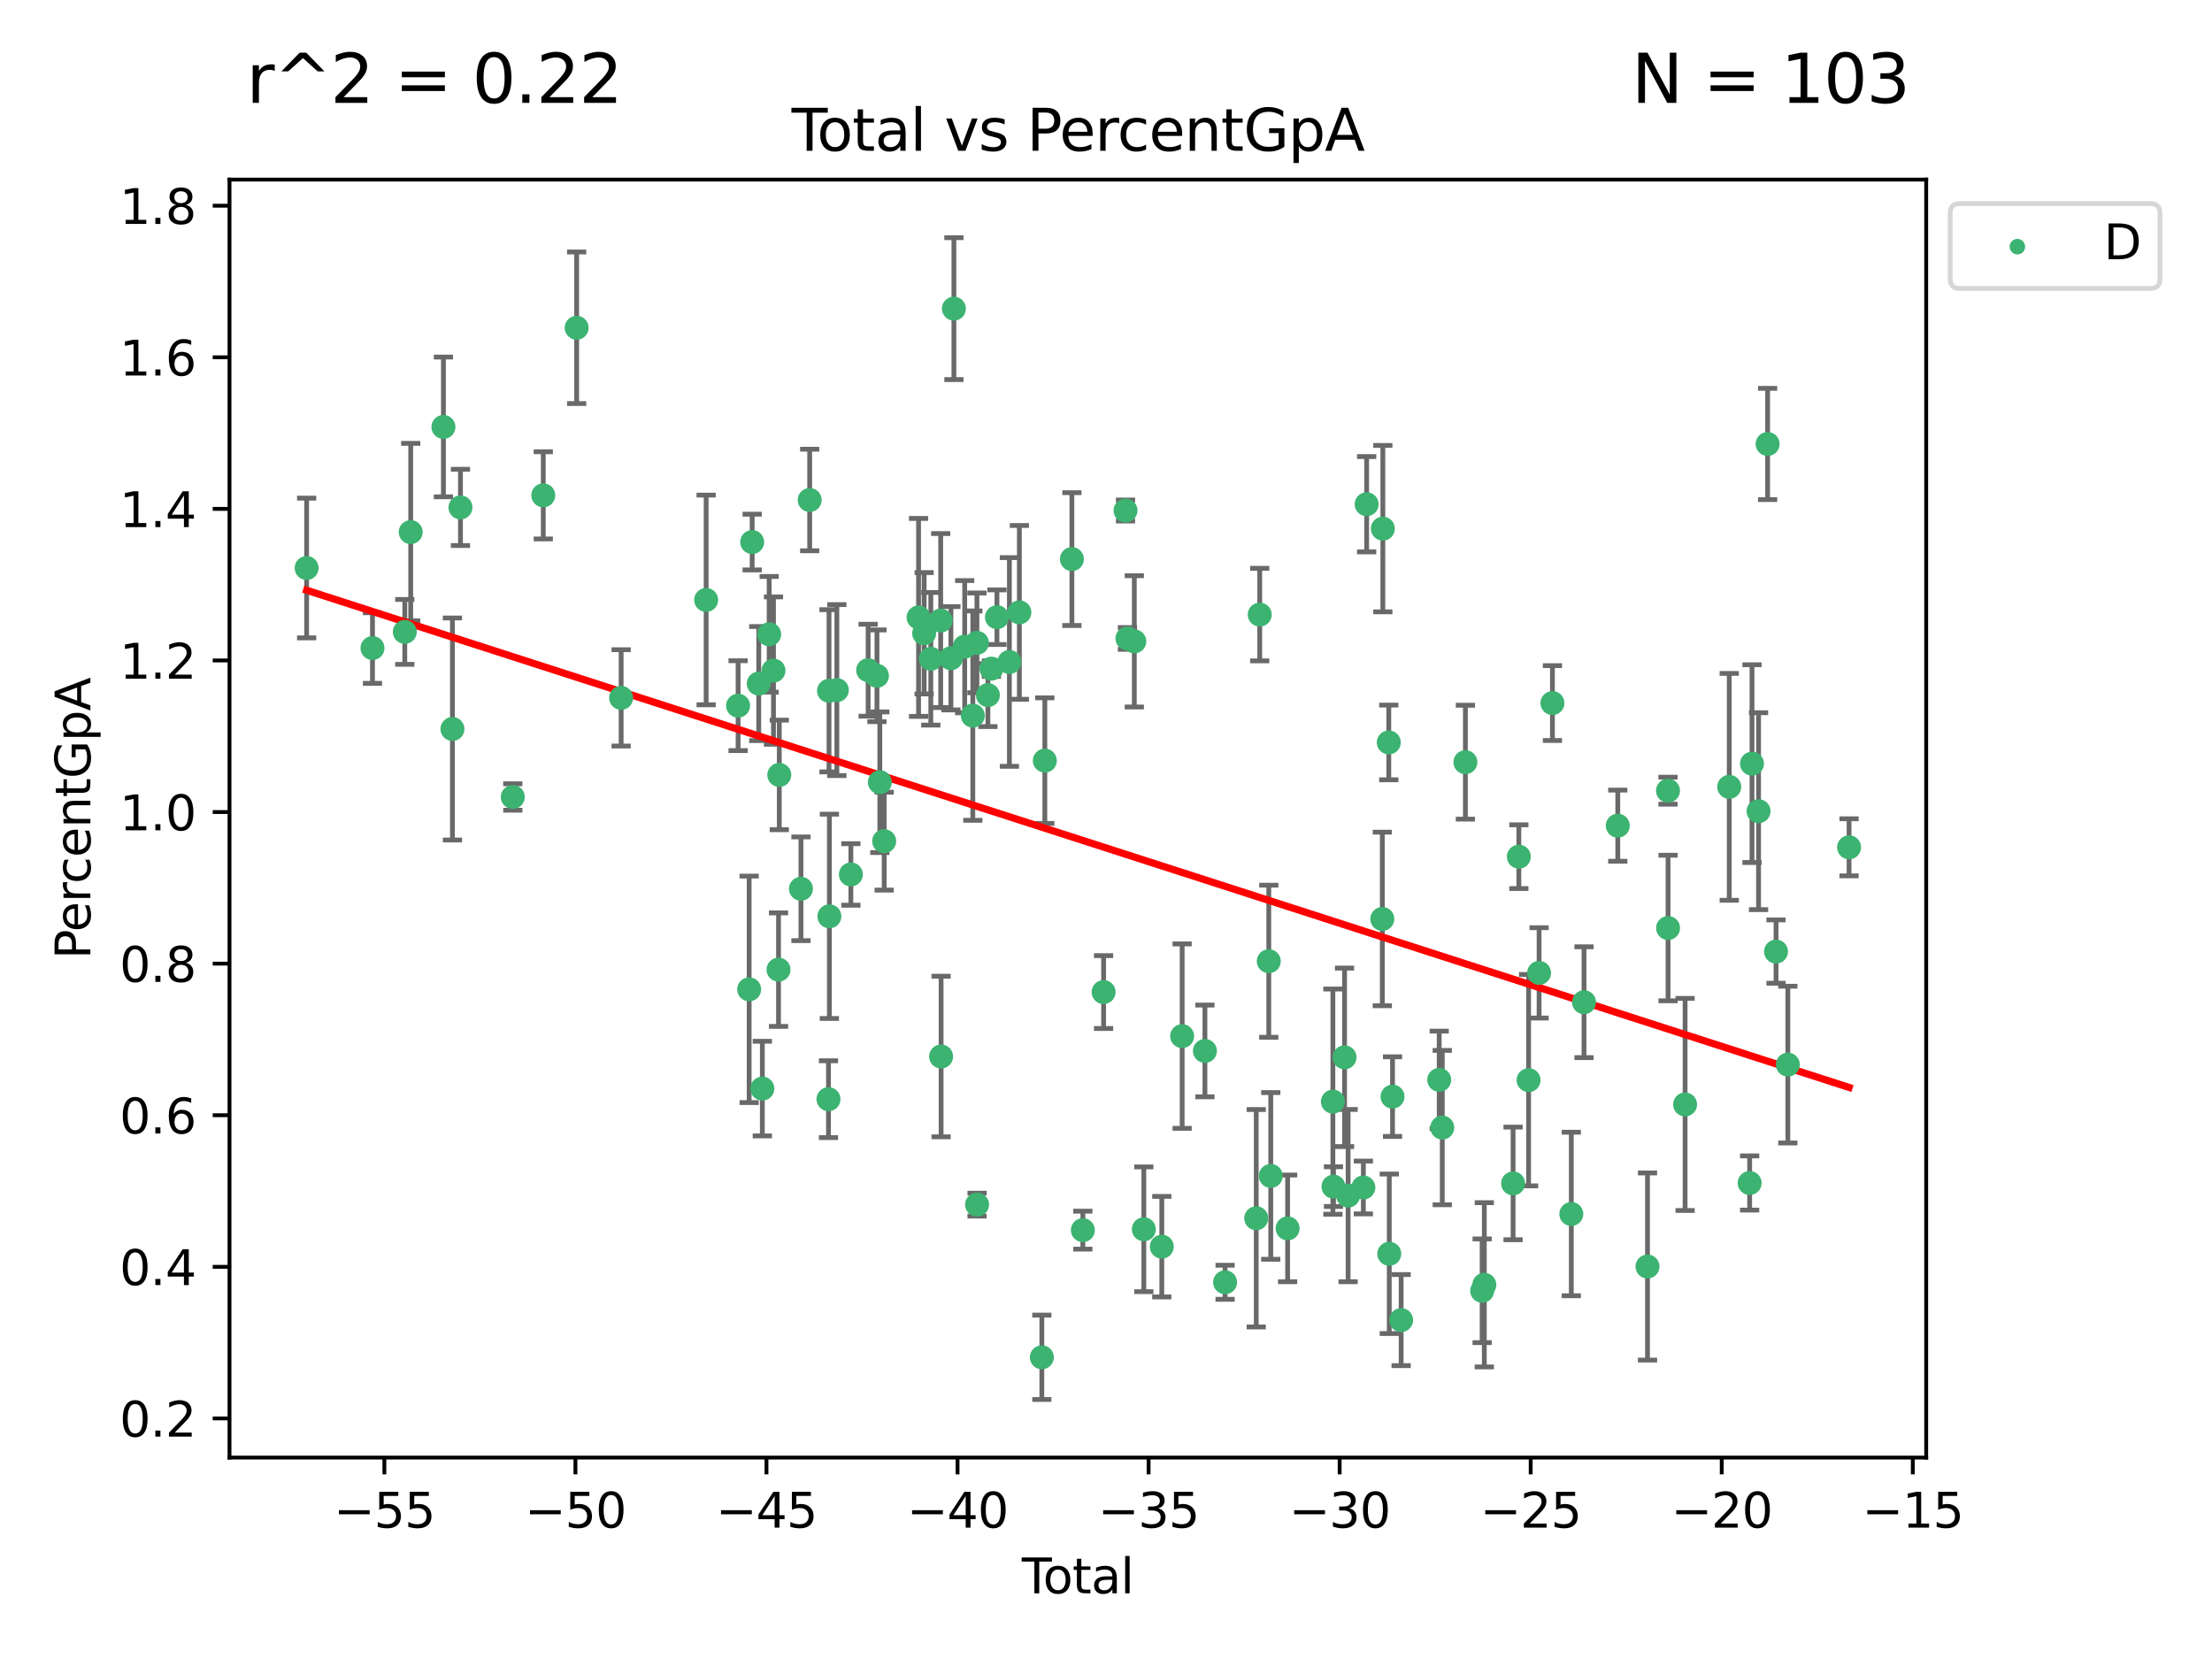 <?xml version="1.0" encoding="utf-8" standalone="no"?>
<!DOCTYPE svg PUBLIC "-//W3C//DTD SVG 1.1//EN"
  "http://www.w3.org/Graphics/SVG/1.1/DTD/svg11.dtd">
<svg xmlns:xlink="http://www.w3.org/1999/xlink" width="460.8pt" height="345.6pt" viewBox="0 0 460.8 345.6" xmlns="http://www.w3.org/2000/svg" version="1.1">
 <defs>
  <style type="text/css">*{stroke-linejoin: round; stroke-linecap: butt}</style>
 </defs>
 <g id="figure_1">
  <g id="patch_1">
   <path d="M 0 345.6 
L 460.8 345.6 
L 460.8 0 
L 0 0 
z
" style="fill: #ffffff"/>
  </g>
  <g id="axes_1">
   <g id="patch_2">
    <path d="M 47.81 303.64 
L 401.26 303.64 
L 401.26 37.411 
L 47.81 37.411 
z
" style="fill: #ffffff"/>
   </g>
   <g id="PathCollection_1">
    <defs>
     <path id="m5097ee018e" d="M 0 1.118 
C 0.297 1.118 0.581 1 0.791 0.791 
C 1 0.581 1.118 0.297 1.118 0 
C 1.118 -0.297 1 -0.581 0.791 -0.791 
C 0.581 -1 0.297 -1.118 0 -1.118 
C -0.297 -1.118 -0.581 -1 -0.791 -0.791 
C -1 -0.581 -1.118 -0.297 -1.118 0 
C -1.118 0.297 -1 0.581 -0.791 0.791 
C -0.581 1 -0.297 1.118 0 1.118 
z
" style="stroke: #3cb371"/>
    </defs>
    <g clip-path="url(#p55c9c19464)">
     <use xlink:href="#m5097ee018e" x="63.876" y="118.328" style="fill: #3cb371; stroke: #3cb371"/>
     <use xlink:href="#m5097ee018e" x="77.596" y="135.002" style="fill: #3cb371; stroke: #3cb371"/>
     <use xlink:href="#m5097ee018e" x="84.325" y="131.634" style="fill: #3cb371; stroke: #3cb371"/>
     <use xlink:href="#m5097ee018e" x="85.557" y="110.847" style="fill: #3cb371; stroke: #3cb371"/>
     <use xlink:href="#m5097ee018e" x="92.373" y="88.941" style="fill: #3cb371; stroke: #3cb371"/>
     <use xlink:href="#m5097ee018e" x="94.251" y="151.861" style="fill: #3cb371; stroke: #3cb371"/>
     <use xlink:href="#m5097ee018e" x="95.924" y="105.703" style="fill: #3cb371; stroke: #3cb371"/>
     <use xlink:href="#m5097ee018e" x="106.824" y="166.028" style="fill: #3cb371; stroke: #3cb371"/>
     <use xlink:href="#m5097ee018e" x="113.173" y="103.187" style="fill: #3cb371; stroke: #3cb371"/>
     <use xlink:href="#m5097ee018e" x="120.128" y="68.279" style="fill: #3cb371; stroke: #3cb371"/>
     <use xlink:href="#m5097ee018e" x="129.394" y="145.382" style="fill: #3cb371; stroke: #3cb371"/>
     <use xlink:href="#m5097ee018e" x="147.104" y="124.979" style="fill: #3cb371; stroke: #3cb371"/>
     <use xlink:href="#m5097ee018e" x="153.759" y="147.005" style="fill: #3cb371; stroke: #3cb371"/>
     <use xlink:href="#m5097ee018e" x="156.064" y="206.098" style="fill: #3cb371; stroke: #3cb371"/>
     <use xlink:href="#m5097ee018e" x="156.691" y="112.921" style="fill: #3cb371; stroke: #3cb371"/>
     <use xlink:href="#m5097ee018e" x="158.063" y="142.403" style="fill: #3cb371; stroke: #3cb371"/>
     <use xlink:href="#m5097ee018e" x="158.807" y="226.771" style="fill: #3cb371; stroke: #3cb371"/>
     <use xlink:href="#m5097ee018e" x="160.233" y="132.134" style="fill: #3cb371; stroke: #3cb371"/>
     <use xlink:href="#m5097ee018e" x="161.133" y="139.698" style="fill: #3cb371; stroke: #3cb371"/>
     <use xlink:href="#m5097ee018e" x="162.18" y="201.994" style="fill: #3cb371; stroke: #3cb371"/>
     <use xlink:href="#m5097ee018e" x="162.339" y="161.431" style="fill: #3cb371; stroke: #3cb371"/>
     <use xlink:href="#m5097ee018e" x="166.855" y="185.148" style="fill: #3cb371; stroke: #3cb371"/>
     <use xlink:href="#m5097ee018e" x="168.673" y="104.158" style="fill: #3cb371; stroke: #3cb371"/>
     <use xlink:href="#m5097ee018e" x="172.589" y="228.98" style="fill: #3cb371; stroke: #3cb371"/>
     <use xlink:href="#m5097ee018e" x="172.699" y="143.906" style="fill: #3cb371; stroke: #3cb371"/>
     <use xlink:href="#m5097ee018e" x="172.777" y="190.888" style="fill: #3cb371; stroke: #3cb371"/>
     <use xlink:href="#m5097ee018e" x="174.33" y="143.758" style="fill: #3cb371; stroke: #3cb371"/>
     <use xlink:href="#m5097ee018e" x="177.253" y="182.162" style="fill: #3cb371; stroke: #3cb371"/>
     <use xlink:href="#m5097ee018e" x="180.852" y="139.616" style="fill: #3cb371; stroke: #3cb371"/>
     <use xlink:href="#m5097ee018e" x="182.685" y="140.782" style="fill: #3cb371; stroke: #3cb371"/>
     <use xlink:href="#m5097ee018e" x="183.284" y="162.951" style="fill: #3cb371; stroke: #3cb371"/>
     <use xlink:href="#m5097ee018e" x="184.191" y="175.231" style="fill: #3cb371; stroke: #3cb371"/>
     <use xlink:href="#m5097ee018e" x="191.354" y="128.618" style="fill: #3cb371; stroke: #3cb371"/>
     <use xlink:href="#m5097ee018e" x="192.515" y="131.922" style="fill: #3cb371; stroke: #3cb371"/>
     <use xlink:href="#m5097ee018e" x="193.905" y="137.238" style="fill: #3cb371; stroke: #3cb371"/>
     <use xlink:href="#m5097ee018e" x="195.962" y="129.27" style="fill: #3cb371; stroke: #3cb371"/>
     <use xlink:href="#m5097ee018e" x="196.047" y="220.089" style="fill: #3cb371; stroke: #3cb371"/>
     <use xlink:href="#m5097ee018e" x="198.092" y="137.127" style="fill: #3cb371; stroke: #3cb371"/>
     <use xlink:href="#m5097ee018e" x="198.716" y="64.293" style="fill: #3cb371; stroke: #3cb371"/>
     <use xlink:href="#m5097ee018e" x="200.965" y="134.716" style="fill: #3cb371; stroke: #3cb371"/>
     <use xlink:href="#m5097ee018e" x="202.656" y="149.074" style="fill: #3cb371; stroke: #3cb371"/>
     <use xlink:href="#m5097ee018e" x="203.512" y="133.918" style="fill: #3cb371; stroke: #3cb371"/>
     <use xlink:href="#m5097ee018e" x="203.54" y="250.943" style="fill: #3cb371; stroke: #3cb371"/>
     <use xlink:href="#m5097ee018e" x="205.798" y="144.801" style="fill: #3cb371; stroke: #3cb371"/>
     <use xlink:href="#m5097ee018e" x="206.534" y="139.292" style="fill: #3cb371; stroke: #3cb371"/>
     <use xlink:href="#m5097ee018e" x="207.683" y="128.575" style="fill: #3cb371; stroke: #3cb371"/>
     <use xlink:href="#m5097ee018e" x="210.276" y="137.905" style="fill: #3cb371; stroke: #3cb371"/>
     <use xlink:href="#m5097ee018e" x="212.355" y="127.569" style="fill: #3cb371; stroke: #3cb371"/>
     <use xlink:href="#m5097ee018e" x="217.036" y="282.749" style="fill: #3cb371; stroke: #3cb371"/>
     <use xlink:href="#m5097ee018e" x="217.658" y="158.451" style="fill: #3cb371; stroke: #3cb371"/>
     <use xlink:href="#m5097ee018e" x="223.298" y="116.468" style="fill: #3cb371; stroke: #3cb371"/>
     <use xlink:href="#m5097ee018e" x="225.576" y="256.26" style="fill: #3cb371; stroke: #3cb371"/>
     <use xlink:href="#m5097ee018e" x="229.9" y="206.667" style="fill: #3cb371; stroke: #3cb371"/>
     <use xlink:href="#m5097ee018e" x="234.466" y="106.349" style="fill: #3cb371; stroke: #3cb371"/>
     <use xlink:href="#m5097ee018e" x="234.867" y="132.999" style="fill: #3cb371; stroke: #3cb371"/>
     <use xlink:href="#m5097ee018e" x="236.299" y="133.609" style="fill: #3cb371; stroke: #3cb371"/>
     <use xlink:href="#m5097ee018e" x="238.28" y="256.08" style="fill: #3cb371; stroke: #3cb371"/>
     <use xlink:href="#m5097ee018e" x="242.023" y="259.704" style="fill: #3cb371; stroke: #3cb371"/>
     <use xlink:href="#m5097ee018e" x="246.264" y="215.842" style="fill: #3cb371; stroke: #3cb371"/>
     <use xlink:href="#m5097ee018e" x="251.008" y="218.929" style="fill: #3cb371; stroke: #3cb371"/>
     <use xlink:href="#m5097ee018e" x="255.209" y="267.121" style="fill: #3cb371; stroke: #3cb371"/>
     <use xlink:href="#m5097ee018e" x="261.698" y="253.784" style="fill: #3cb371; stroke: #3cb371"/>
     <use xlink:href="#m5097ee018e" x="262.426" y="128.033" style="fill: #3cb371; stroke: #3cb371"/>
     <use xlink:href="#m5097ee018e" x="264.31" y="200.241" style="fill: #3cb371; stroke: #3cb371"/>
     <use xlink:href="#m5097ee018e" x="264.723" y="244.966" style="fill: #3cb371; stroke: #3cb371"/>
     <use xlink:href="#m5097ee018e" x="268.235" y="255.896" style="fill: #3cb371; stroke: #3cb371"/>
     <use xlink:href="#m5097ee018e" x="277.665" y="229.49" style="fill: #3cb371; stroke: #3cb371"/>
     <use xlink:href="#m5097ee018e" x="277.787" y="247.197" style="fill: #3cb371; stroke: #3cb371"/>
     <use xlink:href="#m5097ee018e" x="280.095" y="220.263" style="fill: #3cb371; stroke: #3cb371"/>
     <use xlink:href="#m5097ee018e" x="280.838" y="249.063" style="fill: #3cb371; stroke: #3cb371"/>
     <use xlink:href="#m5097ee018e" x="284.013" y="247.373" style="fill: #3cb371; stroke: #3cb371"/>
     <use xlink:href="#m5097ee018e" x="284.697" y="105.038" style="fill: #3cb371; stroke: #3cb371"/>
     <use xlink:href="#m5097ee018e" x="287.961" y="191.436" style="fill: #3cb371; stroke: #3cb371"/>
     <use xlink:href="#m5097ee018e" x="288.072" y="110.124" style="fill: #3cb371; stroke: #3cb371"/>
     <use xlink:href="#m5097ee018e" x="289.309" y="154.664" style="fill: #3cb371; stroke: #3cb371"/>
     <use xlink:href="#m5097ee018e" x="289.411" y="261.184" style="fill: #3cb371; stroke: #3cb371"/>
     <use xlink:href="#m5097ee018e" x="290.089" y="228.446" style="fill: #3cb371; stroke: #3cb371"/>
     <use xlink:href="#m5097ee018e" x="291.884" y="275.004" style="fill: #3cb371; stroke: #3cb371"/>
     <use xlink:href="#m5097ee018e" x="299.814" y="224.955" style="fill: #3cb371; stroke: #3cb371"/>
     <use xlink:href="#m5097ee018e" x="300.451" y="234.898" style="fill: #3cb371; stroke: #3cb371"/>
     <use xlink:href="#m5097ee018e" x="305.269" y="158.775" style="fill: #3cb371; stroke: #3cb371"/>
     <use xlink:href="#m5097ee018e" x="308.758" y="268.895" style="fill: #3cb371; stroke: #3cb371"/>
     <use xlink:href="#m5097ee018e" x="309.209" y="267.647" style="fill: #3cb371; stroke: #3cb371"/>
     <use xlink:href="#m5097ee018e" x="315.205" y="246.524" style="fill: #3cb371; stroke: #3cb371"/>
     <use xlink:href="#m5097ee018e" x="316.405" y="178.46" style="fill: #3cb371; stroke: #3cb371"/>
     <use xlink:href="#m5097ee018e" x="318.432" y="225.015" style="fill: #3cb371; stroke: #3cb371"/>
     <use xlink:href="#m5097ee018e" x="320.618" y="202.671" style="fill: #3cb371; stroke: #3cb371"/>
     <use xlink:href="#m5097ee018e" x="323.4" y="146.462" style="fill: #3cb371; stroke: #3cb371"/>
     <use xlink:href="#m5097ee018e" x="327.332" y="252.895" style="fill: #3cb371; stroke: #3cb371"/>
     <use xlink:href="#m5097ee018e" x="329.979" y="208.779" style="fill: #3cb371; stroke: #3cb371"/>
     <use xlink:href="#m5097ee018e" x="337.014" y="172.002" style="fill: #3cb371; stroke: #3cb371"/>
     <use xlink:href="#m5097ee018e" x="343.206" y="263.839" style="fill: #3cb371; stroke: #3cb371"/>
     <use xlink:href="#m5097ee018e" x="347.474" y="164.712" style="fill: #3cb371; stroke: #3cb371"/>
     <use xlink:href="#m5097ee018e" x="347.488" y="193.323" style="fill: #3cb371; stroke: #3cb371"/>
     <use xlink:href="#m5097ee018e" x="351.034" y="230.076" style="fill: #3cb371; stroke: #3cb371"/>
     <use xlink:href="#m5097ee018e" x="360.232" y="163.918" style="fill: #3cb371; stroke: #3cb371"/>
     <use xlink:href="#m5097ee018e" x="364.485" y="246.44" style="fill: #3cb371; stroke: #3cb371"/>
     <use xlink:href="#m5097ee018e" x="364.973" y="159.078" style="fill: #3cb371; stroke: #3cb371"/>
     <use xlink:href="#m5097ee018e" x="366.339" y="168.985" style="fill: #3cb371; stroke: #3cb371"/>
     <use xlink:href="#m5097ee018e" x="368.227" y="92.488" style="fill: #3cb371; stroke: #3cb371"/>
     <use xlink:href="#m5097ee018e" x="369.98" y="198.23" style="fill: #3cb371; stroke: #3cb371"/>
     <use xlink:href="#m5097ee018e" x="372.439" y="221.78" style="fill: #3cb371; stroke: #3cb371"/>
     <use xlink:href="#m5097ee018e" x="385.194" y="176.511" style="fill: #3cb371; stroke: #3cb371"/>
    </g>
   </g>
   <g id="matplotlib.axis_1">
    <g id="xtick_1">
     <g id="line2d_1">
      <defs>
       <path id="m9216e467fe" d="M 0 0 
L 0 3.5 
" style="stroke: #000000; stroke-width: 0.8"/>
      </defs>
      <g>
       <use xlink:href="#m9216e467fe" x="80.072" y="303.64" style="stroke: #000000; stroke-width: 0.8"/>
      </g>
     </g>
     <g id="text_1">
      <!-- −55 -->
      <g transform="translate(69.52 318.238)scale(0.1 -0.1)">
       <defs>
        <path id="DejaVuSans-2212" d="M 678 2272 
L 4684 2272 
L 4684 1741 
L 678 1741 
L 678 2272 
z
" transform="scale(0.016)"/>
        <path id="DejaVuSans-35" d="M 691 4666 
L 3169 4666 
L 3169 4134 
L 1269 4134 
L 1269 2991 
Q 1406 3038 1543 3061 
Q 1681 3084 1819 3084 
Q 2600 3084 3056 2656 
Q 3513 2228 3513 1497 
Q 3513 744 3044 326 
Q 2575 -91 1722 -91 
Q 1428 -91 1123 -41 
Q 819 9 494 109 
L 494 744 
Q 775 591 1075 516 
Q 1375 441 1709 441 
Q 2250 441 2565 725 
Q 2881 1009 2881 1497 
Q 2881 1984 2565 2268 
Q 2250 2553 1709 2553 
Q 1456 2553 1204 2497 
Q 953 2441 691 2322 
L 691 4666 
z
" transform="scale(0.016)"/>
       </defs>
       <use xlink:href="#DejaVuSans-2212"/>
       <use xlink:href="#DejaVuSans-35" x="83.789"/>
       <use xlink:href="#DejaVuSans-35" x="147.412"/>
      </g>
     </g>
    </g>
    <g id="xtick_2">
     <g id="line2d_2">
      <g>
       <use xlink:href="#m9216e467fe" x="119.872" y="303.64" style="stroke: #000000; stroke-width: 0.8"/>
      </g>
     </g>
     <g id="text_2">
      <!-- −50 -->
      <g transform="translate(109.319 318.238)scale(0.1 -0.1)">
       <defs>
        <path id="DejaVuSans-30" d="M 2034 4250 
Q 1547 4250 1301 3770 
Q 1056 3291 1056 2328 
Q 1056 1369 1301 889 
Q 1547 409 2034 409 
Q 2525 409 2770 889 
Q 3016 1369 3016 2328 
Q 3016 3291 2770 3770 
Q 2525 4250 2034 4250 
z
M 2034 4750 
Q 2819 4750 3233 4129 
Q 3647 3509 3647 2328 
Q 3647 1150 3233 529 
Q 2819 -91 2034 -91 
Q 1250 -91 836 529 
Q 422 1150 422 2328 
Q 422 3509 836 4129 
Q 1250 4750 2034 4750 
z
" transform="scale(0.016)"/>
       </defs>
       <use xlink:href="#DejaVuSans-2212"/>
       <use xlink:href="#DejaVuSans-35" x="83.789"/>
       <use xlink:href="#DejaVuSans-30" x="147.412"/>
      </g>
     </g>
    </g>
    <g id="xtick_3">
     <g id="line2d_3">
      <g>
       <use xlink:href="#m9216e467fe" x="159.671" y="303.64" style="stroke: #000000; stroke-width: 0.8"/>
      </g>
     </g>
     <g id="text_3">
      <!-- −45 -->
      <g transform="translate(149.119 318.238)scale(0.1 -0.1)">
       <defs>
        <path id="DejaVuSans-34" d="M 2419 4116 
L 825 1625 
L 2419 1625 
L 2419 4116 
z
M 2253 4666 
L 3047 4666 
L 3047 1625 
L 3713 1625 
L 3713 1100 
L 3047 1100 
L 3047 0 
L 2419 0 
L 2419 1100 
L 313 1100 
L 313 1709 
L 2253 4666 
z
" transform="scale(0.016)"/>
       </defs>
       <use xlink:href="#DejaVuSans-2212"/>
       <use xlink:href="#DejaVuSans-34" x="83.789"/>
       <use xlink:href="#DejaVuSans-35" x="147.412"/>
      </g>
     </g>
    </g>
    <g id="xtick_4">
     <g id="line2d_4">
      <g>
       <use xlink:href="#m9216e467fe" x="199.471" y="303.64" style="stroke: #000000; stroke-width: 0.8"/>
      </g>
     </g>
     <g id="text_4">
      <!-- −40 -->
      <g transform="translate(188.919 318.238)scale(0.1 -0.1)">
       <use xlink:href="#DejaVuSans-2212"/>
       <use xlink:href="#DejaVuSans-34" x="83.789"/>
       <use xlink:href="#DejaVuSans-30" x="147.412"/>
      </g>
     </g>
    </g>
    <g id="xtick_5">
     <g id="line2d_5">
      <g>
       <use xlink:href="#m9216e467fe" x="239.271" y="303.64" style="stroke: #000000; stroke-width: 0.8"/>
      </g>
     </g>
     <g id="text_5">
      <!-- −35 -->
      <g transform="translate(228.718 318.238)scale(0.1 -0.1)">
       <defs>
        <path id="DejaVuSans-33" d="M 2597 2516 
Q 3050 2419 3304 2112 
Q 3559 1806 3559 1356 
Q 3559 666 3084 287 
Q 2609 -91 1734 -91 
Q 1441 -91 1130 -33 
Q 819 25 488 141 
L 488 750 
Q 750 597 1062 519 
Q 1375 441 1716 441 
Q 2309 441 2620 675 
Q 2931 909 2931 1356 
Q 2931 1769 2642 2001 
Q 2353 2234 1838 2234 
L 1294 2234 
L 1294 2753 
L 1863 2753 
Q 2328 2753 2575 2939 
Q 2822 3125 2822 3475 
Q 2822 3834 2567 4026 
Q 2313 4219 1838 4219 
Q 1578 4219 1281 4162 
Q 984 4106 628 3988 
L 628 4550 
Q 988 4650 1302 4700 
Q 1616 4750 1894 4750 
Q 2613 4750 3031 4423 
Q 3450 4097 3450 3541 
Q 3450 3153 3228 2886 
Q 3006 2619 2597 2516 
z
" transform="scale(0.016)"/>
       </defs>
       <use xlink:href="#DejaVuSans-2212"/>
       <use xlink:href="#DejaVuSans-33" x="83.789"/>
       <use xlink:href="#DejaVuSans-35" x="147.412"/>
      </g>
     </g>
    </g>
    <g id="xtick_6">
     <g id="line2d_6">
      <g>
       <use xlink:href="#m9216e467fe" x="279.071" y="303.64" style="stroke: #000000; stroke-width: 0.8"/>
      </g>
     </g>
     <g id="text_6">
      <!-- −30 -->
      <g transform="translate(268.518 318.238)scale(0.1 -0.1)">
       <use xlink:href="#DejaVuSans-2212"/>
       <use xlink:href="#DejaVuSans-33" x="83.789"/>
       <use xlink:href="#DejaVuSans-30" x="147.412"/>
      </g>
     </g>
    </g>
    <g id="xtick_7">
     <g id="line2d_7">
      <g>
       <use xlink:href="#m9216e467fe" x="318.87" y="303.64" style="stroke: #000000; stroke-width: 0.8"/>
      </g>
     </g>
     <g id="text_7">
      <!-- −25 -->
      <g transform="translate(308.318 318.238)scale(0.1 -0.1)">
       <defs>
        <path id="DejaVuSans-32" d="M 1228 531 
L 3431 531 
L 3431 0 
L 469 0 
L 469 531 
Q 828 903 1448 1529 
Q 2069 2156 2228 2338 
Q 2531 2678 2651 2914 
Q 2772 3150 2772 3378 
Q 2772 3750 2511 3984 
Q 2250 4219 1831 4219 
Q 1534 4219 1204 4116 
Q 875 4013 500 3803 
L 500 4441 
Q 881 4594 1212 4672 
Q 1544 4750 1819 4750 
Q 2544 4750 2975 4387 
Q 3406 4025 3406 3419 
Q 3406 3131 3298 2873 
Q 3191 2616 2906 2266 
Q 2828 2175 2409 1742 
Q 1991 1309 1228 531 
z
" transform="scale(0.016)"/>
       </defs>
       <use xlink:href="#DejaVuSans-2212"/>
       <use xlink:href="#DejaVuSans-32" x="83.789"/>
       <use xlink:href="#DejaVuSans-35" x="147.412"/>
      </g>
     </g>
    </g>
    <g id="xtick_8">
     <g id="line2d_8">
      <g>
       <use xlink:href="#m9216e467fe" x="358.67" y="303.64" style="stroke: #000000; stroke-width: 0.8"/>
      </g>
     </g>
     <g id="text_8">
      <!-- −20 -->
      <g transform="translate(348.118 318.238)scale(0.1 -0.1)">
       <use xlink:href="#DejaVuSans-2212"/>
       <use xlink:href="#DejaVuSans-32" x="83.789"/>
       <use xlink:href="#DejaVuSans-30" x="147.412"/>
      </g>
     </g>
    </g>
    <g id="xtick_9">
     <g id="line2d_9">
      <g>
       <use xlink:href="#m9216e467fe" x="398.47" y="303.64" style="stroke: #000000; stroke-width: 0.8"/>
      </g>
     </g>
     <g id="text_9">
      <!-- −15 -->
      <g transform="translate(387.917 318.238)scale(0.1 -0.1)">
       <defs>
        <path id="DejaVuSans-31" d="M 794 531 
L 1825 531 
L 1825 4091 
L 703 3866 
L 703 4441 
L 1819 4666 
L 2450 4666 
L 2450 531 
L 3481 531 
L 3481 0 
L 794 0 
L 794 531 
z
" transform="scale(0.016)"/>
       </defs>
       <use xlink:href="#DejaVuSans-2212"/>
       <use xlink:href="#DejaVuSans-31" x="83.789"/>
       <use xlink:href="#DejaVuSans-35" x="147.412"/>
      </g>
     </g>
    </g>
    <g id="text_10">
     <!-- Total -->
     <g transform="translate(212.858 331.917)scale(0.1 -0.1)">
      <defs>
       <path id="DejaVuSans-54" d="M -19 4666 
L 3928 4666 
L 3928 4134 
L 2272 4134 
L 2272 0 
L 1638 0 
L 1638 4134 
L -19 4134 
L -19 4666 
z
" transform="scale(0.016)"/>
       <path id="DejaVuSans-6f" d="M 1959 3097 
Q 1497 3097 1228 2736 
Q 959 2375 959 1747 
Q 959 1119 1226 758 
Q 1494 397 1959 397 
Q 2419 397 2687 759 
Q 2956 1122 2956 1747 
Q 2956 2369 2687 2733 
Q 2419 3097 1959 3097 
z
M 1959 3584 
Q 2709 3584 3137 3096 
Q 3566 2609 3566 1747 
Q 3566 888 3137 398 
Q 2709 -91 1959 -91 
Q 1206 -91 779 398 
Q 353 888 353 1747 
Q 353 2609 779 3096 
Q 1206 3584 1959 3584 
z
" transform="scale(0.016)"/>
       <path id="DejaVuSans-74" d="M 1172 4494 
L 1172 3500 
L 2356 3500 
L 2356 3053 
L 1172 3053 
L 1172 1153 
Q 1172 725 1289 603 
Q 1406 481 1766 481 
L 2356 481 
L 2356 0 
L 1766 0 
Q 1100 0 847 248 
Q 594 497 594 1153 
L 594 3053 
L 172 3053 
L 172 3500 
L 594 3500 
L 594 4494 
L 1172 4494 
z
" transform="scale(0.016)"/>
       <path id="DejaVuSans-61" d="M 2194 1759 
Q 1497 1759 1228 1600 
Q 959 1441 959 1056 
Q 959 750 1161 570 
Q 1363 391 1709 391 
Q 2188 391 2477 730 
Q 2766 1069 2766 1631 
L 2766 1759 
L 2194 1759 
z
M 3341 1997 
L 3341 0 
L 2766 0 
L 2766 531 
Q 2569 213 2275 61 
Q 1981 -91 1556 -91 
Q 1019 -91 701 211 
Q 384 513 384 1019 
Q 384 1609 779 1909 
Q 1175 2209 1959 2209 
L 2766 2209 
L 2766 2266 
Q 2766 2663 2505 2880 
Q 2244 3097 1772 3097 
Q 1472 3097 1187 3025 
Q 903 2953 641 2809 
L 641 3341 
Q 956 3463 1253 3523 
Q 1550 3584 1831 3584 
Q 2591 3584 2966 3190 
Q 3341 2797 3341 1997 
z
" transform="scale(0.016)"/>
       <path id="DejaVuSans-6c" d="M 603 4863 
L 1178 4863 
L 1178 0 
L 603 0 
L 603 4863 
z
" transform="scale(0.016)"/>
      </defs>
      <use xlink:href="#DejaVuSans-54"/>
      <use xlink:href="#DejaVuSans-6f" x="44.084"/>
      <use xlink:href="#DejaVuSans-74" x="105.266"/>
      <use xlink:href="#DejaVuSans-61" x="144.475"/>
      <use xlink:href="#DejaVuSans-6c" x="205.754"/>
     </g>
    </g>
   </g>
   <g id="matplotlib.axis_2">
    <g id="ytick_1">
     <g id="line2d_10">
      <defs>
       <path id="m49561c1206" d="M 0 0 
L -3.5 0 
" style="stroke: #000000; stroke-width: 0.8"/>
      </defs>
      <g>
       <use xlink:href="#m49561c1206" x="47.81" y="295.479" style="stroke: #000000; stroke-width: 0.8"/>
      </g>
     </g>
     <g id="text_11">
      <!-- 0.2 -->
      <g transform="translate(24.907 299.278)scale(0.1 -0.1)">
       <defs>
        <path id="DejaVuSans-2e" d="M 684 794 
L 1344 794 
L 1344 0 
L 684 0 
L 684 794 
z
" transform="scale(0.016)"/>
       </defs>
       <use xlink:href="#DejaVuSans-30"/>
       <use xlink:href="#DejaVuSans-2e" x="63.623"/>
       <use xlink:href="#DejaVuSans-32" x="95.41"/>
      </g>
     </g>
    </g>
    <g id="ytick_2">
     <g id="line2d_11">
      <g>
       <use xlink:href="#m49561c1206" x="47.81" y="263.901" style="stroke: #000000; stroke-width: 0.8"/>
      </g>
     </g>
     <g id="text_12">
      <!-- 0.4 -->
      <g transform="translate(24.907 267.7)scale(0.1 -0.1)">
       <use xlink:href="#DejaVuSans-30"/>
       <use xlink:href="#DejaVuSans-2e" x="63.623"/>
       <use xlink:href="#DejaVuSans-34" x="95.41"/>
      </g>
     </g>
    </g>
    <g id="ytick_3">
     <g id="line2d_12">
      <g>
       <use xlink:href="#m49561c1206" x="47.81" y="232.322" style="stroke: #000000; stroke-width: 0.8"/>
      </g>
     </g>
     <g id="text_13">
      <!-- 0.6 -->
      <g transform="translate(24.907 236.122)scale(0.1 -0.1)">
       <defs>
        <path id="DejaVuSans-36" d="M 2113 2584 
Q 1688 2584 1439 2293 
Q 1191 2003 1191 1497 
Q 1191 994 1439 701 
Q 1688 409 2113 409 
Q 2538 409 2786 701 
Q 3034 994 3034 1497 
Q 3034 2003 2786 2293 
Q 2538 2584 2113 2584 
z
M 3366 4563 
L 3366 3988 
Q 3128 4100 2886 4159 
Q 2644 4219 2406 4219 
Q 1781 4219 1451 3797 
Q 1122 3375 1075 2522 
Q 1259 2794 1537 2939 
Q 1816 3084 2150 3084 
Q 2853 3084 3261 2657 
Q 3669 2231 3669 1497 
Q 3669 778 3244 343 
Q 2819 -91 2113 -91 
Q 1303 -91 875 529 
Q 447 1150 447 2328 
Q 447 3434 972 4092 
Q 1497 4750 2381 4750 
Q 2619 4750 2861 4703 
Q 3103 4656 3366 4563 
z
" transform="scale(0.016)"/>
       </defs>
       <use xlink:href="#DejaVuSans-30"/>
       <use xlink:href="#DejaVuSans-2e" x="63.623"/>
       <use xlink:href="#DejaVuSans-36" x="95.41"/>
      </g>
     </g>
    </g>
    <g id="ytick_4">
     <g id="line2d_13">
      <g>
       <use xlink:href="#m49561c1206" x="47.81" y="200.744" style="stroke: #000000; stroke-width: 0.8"/>
      </g>
     </g>
     <g id="text_14">
      <!-- 0.8 -->
      <g transform="translate(24.907 204.543)scale(0.1 -0.1)">
       <defs>
        <path id="DejaVuSans-38" d="M 2034 2216 
Q 1584 2216 1326 1975 
Q 1069 1734 1069 1313 
Q 1069 891 1326 650 
Q 1584 409 2034 409 
Q 2484 409 2743 651 
Q 3003 894 3003 1313 
Q 3003 1734 2745 1975 
Q 2488 2216 2034 2216 
z
M 1403 2484 
Q 997 2584 770 2862 
Q 544 3141 544 3541 
Q 544 4100 942 4425 
Q 1341 4750 2034 4750 
Q 2731 4750 3128 4425 
Q 3525 4100 3525 3541 
Q 3525 3141 3298 2862 
Q 3072 2584 2669 2484 
Q 3125 2378 3379 2068 
Q 3634 1759 3634 1313 
Q 3634 634 3220 271 
Q 2806 -91 2034 -91 
Q 1263 -91 848 271 
Q 434 634 434 1313 
Q 434 1759 690 2068 
Q 947 2378 1403 2484 
z
M 1172 3481 
Q 1172 3119 1398 2916 
Q 1625 2713 2034 2713 
Q 2441 2713 2670 2916 
Q 2900 3119 2900 3481 
Q 2900 3844 2670 4047 
Q 2441 4250 2034 4250 
Q 1625 4250 1398 4047 
Q 1172 3844 1172 3481 
z
" transform="scale(0.016)"/>
       </defs>
       <use xlink:href="#DejaVuSans-30"/>
       <use xlink:href="#DejaVuSans-2e" x="63.623"/>
       <use xlink:href="#DejaVuSans-38" x="95.41"/>
      </g>
     </g>
    </g>
    <g id="ytick_5">
     <g id="line2d_14">
      <g>
       <use xlink:href="#m49561c1206" x="47.81" y="169.166" style="stroke: #000000; stroke-width: 0.8"/>
      </g>
     </g>
     <g id="text_15">
      <!-- 1.0 -->
      <g transform="translate(24.907 172.965)scale(0.1 -0.1)">
       <use xlink:href="#DejaVuSans-31"/>
       <use xlink:href="#DejaVuSans-2e" x="63.623"/>
       <use xlink:href="#DejaVuSans-30" x="95.41"/>
      </g>
     </g>
    </g>
    <g id="ytick_6">
     <g id="line2d_15">
      <g>
       <use xlink:href="#m49561c1206" x="47.81" y="137.587" style="stroke: #000000; stroke-width: 0.8"/>
      </g>
     </g>
     <g id="text_16">
      <!-- 1.2 -->
      <g transform="translate(24.907 141.386)scale(0.1 -0.1)">
       <use xlink:href="#DejaVuSans-31"/>
       <use xlink:href="#DejaVuSans-2e" x="63.623"/>
       <use xlink:href="#DejaVuSans-32" x="95.41"/>
      </g>
     </g>
    </g>
    <g id="ytick_7">
     <g id="line2d_16">
      <g>
       <use xlink:href="#m49561c1206" x="47.81" y="106.009" style="stroke: #000000; stroke-width: 0.8"/>
      </g>
     </g>
     <g id="text_17">
      <!-- 1.4 -->
      <g transform="translate(24.907 109.808)scale(0.1 -0.1)">
       <use xlink:href="#DejaVuSans-31"/>
       <use xlink:href="#DejaVuSans-2e" x="63.623"/>
       <use xlink:href="#DejaVuSans-34" x="95.41"/>
      </g>
     </g>
    </g>
    <g id="ytick_8">
     <g id="line2d_17">
      <g>
       <use xlink:href="#m49561c1206" x="47.81" y="74.43" style="stroke: #000000; stroke-width: 0.8"/>
      </g>
     </g>
     <g id="text_18">
      <!-- 1.6 -->
      <g transform="translate(24.907 78.23)scale(0.1 -0.1)">
       <use xlink:href="#DejaVuSans-31"/>
       <use xlink:href="#DejaVuSans-2e" x="63.623"/>
       <use xlink:href="#DejaVuSans-36" x="95.41"/>
      </g>
     </g>
    </g>
    <g id="ytick_9">
     <g id="line2d_18">
      <g>
       <use xlink:href="#m49561c1206" x="47.81" y="42.852" style="stroke: #000000; stroke-width: 0.8"/>
      </g>
     </g>
     <g id="text_19">
      <!-- 1.8 -->
      <g transform="translate(24.907 46.651)scale(0.1 -0.1)">
       <use xlink:href="#DejaVuSans-31"/>
       <use xlink:href="#DejaVuSans-2e" x="63.623"/>
       <use xlink:href="#DejaVuSans-38" x="95.41"/>
      </g>
     </g>
    </g>
    <g id="text_20">
     <!-- PercentGpA -->
     <g transform="translate(18.827 199.802)rotate(-90)scale(0.1 -0.1)">
      <defs>
       <path id="DejaVuSans-50" d="M 1259 4147 
L 1259 2394 
L 2053 2394 
Q 2494 2394 2734 2622 
Q 2975 2850 2975 3272 
Q 2975 3691 2734 3919 
Q 2494 4147 2053 4147 
L 1259 4147 
z
M 628 4666 
L 2053 4666 
Q 2838 4666 3239 4311 
Q 3641 3956 3641 3272 
Q 3641 2581 3239 2228 
Q 2838 1875 2053 1875 
L 1259 1875 
L 1259 0 
L 628 0 
L 628 4666 
z
" transform="scale(0.016)"/>
       <path id="DejaVuSans-65" d="M 3597 1894 
L 3597 1613 
L 953 1613 
Q 991 1019 1311 708 
Q 1631 397 2203 397 
Q 2534 397 2845 478 
Q 3156 559 3463 722 
L 3463 178 
Q 3153 47 2828 -22 
Q 2503 -91 2169 -91 
Q 1331 -91 842 396 
Q 353 884 353 1716 
Q 353 2575 817 3079 
Q 1281 3584 2069 3584 
Q 2775 3584 3186 3129 
Q 3597 2675 3597 1894 
z
M 3022 2063 
Q 3016 2534 2758 2815 
Q 2500 3097 2075 3097 
Q 1594 3097 1305 2825 
Q 1016 2553 972 2059 
L 3022 2063 
z
" transform="scale(0.016)"/>
       <path id="DejaVuSans-72" d="M 2631 2963 
Q 2534 3019 2420 3045 
Q 2306 3072 2169 3072 
Q 1681 3072 1420 2755 
Q 1159 2438 1159 1844 
L 1159 0 
L 581 0 
L 581 3500 
L 1159 3500 
L 1159 2956 
Q 1341 3275 1631 3429 
Q 1922 3584 2338 3584 
Q 2397 3584 2469 3576 
Q 2541 3569 2628 3553 
L 2631 2963 
z
" transform="scale(0.016)"/>
       <path id="DejaVuSans-63" d="M 3122 3366 
L 3122 2828 
Q 2878 2963 2633 3030 
Q 2388 3097 2138 3097 
Q 1578 3097 1268 2742 
Q 959 2388 959 1747 
Q 959 1106 1268 751 
Q 1578 397 2138 397 
Q 2388 397 2633 464 
Q 2878 531 3122 666 
L 3122 134 
Q 2881 22 2623 -34 
Q 2366 -91 2075 -91 
Q 1284 -91 818 406 
Q 353 903 353 1747 
Q 353 2603 823 3093 
Q 1294 3584 2113 3584 
Q 2378 3584 2631 3529 
Q 2884 3475 3122 3366 
z
" transform="scale(0.016)"/>
       <path id="DejaVuSans-6e" d="M 3513 2113 
L 3513 0 
L 2938 0 
L 2938 2094 
Q 2938 2591 2744 2837 
Q 2550 3084 2163 3084 
Q 1697 3084 1428 2787 
Q 1159 2491 1159 1978 
L 1159 0 
L 581 0 
L 581 3500 
L 1159 3500 
L 1159 2956 
Q 1366 3272 1645 3428 
Q 1925 3584 2291 3584 
Q 2894 3584 3203 3211 
Q 3513 2838 3513 2113 
z
" transform="scale(0.016)"/>
       <path id="DejaVuSans-47" d="M 3809 666 
L 3809 1919 
L 2778 1919 
L 2778 2438 
L 4434 2438 
L 4434 434 
Q 4069 175 3628 42 
Q 3188 -91 2688 -91 
Q 1594 -91 976 548 
Q 359 1188 359 2328 
Q 359 3472 976 4111 
Q 1594 4750 2688 4750 
Q 3144 4750 3555 4637 
Q 3966 4525 4313 4306 
L 4313 3634 
Q 3963 3931 3569 4081 
Q 3175 4231 2741 4231 
Q 1884 4231 1454 3753 
Q 1025 3275 1025 2328 
Q 1025 1384 1454 906 
Q 1884 428 2741 428 
Q 3075 428 3337 486 
Q 3600 544 3809 666 
z
" transform="scale(0.016)"/>
       <path id="DejaVuSans-70" d="M 1159 525 
L 1159 -1331 
L 581 -1331 
L 581 3500 
L 1159 3500 
L 1159 2969 
Q 1341 3281 1617 3432 
Q 1894 3584 2278 3584 
Q 2916 3584 3314 3078 
Q 3713 2572 3713 1747 
Q 3713 922 3314 415 
Q 2916 -91 2278 -91 
Q 1894 -91 1617 61 
Q 1341 213 1159 525 
z
M 3116 1747 
Q 3116 2381 2855 2742 
Q 2594 3103 2138 3103 
Q 1681 3103 1420 2742 
Q 1159 2381 1159 1747 
Q 1159 1113 1420 752 
Q 1681 391 2138 391 
Q 2594 391 2855 752 
Q 3116 1113 3116 1747 
z
" transform="scale(0.016)"/>
       <path id="DejaVuSans-41" d="M 2188 4044 
L 1331 1722 
L 3047 1722 
L 2188 4044 
z
M 1831 4666 
L 2547 4666 
L 4325 0 
L 3669 0 
L 3244 1197 
L 1141 1197 
L 716 0 
L 50 0 
L 1831 4666 
z
" transform="scale(0.016)"/>
      </defs>
      <use xlink:href="#DejaVuSans-50"/>
      <use xlink:href="#DejaVuSans-65" x="56.678"/>
      <use xlink:href="#DejaVuSans-72" x="118.201"/>
      <use xlink:href="#DejaVuSans-63" x="157.064"/>
      <use xlink:href="#DejaVuSans-65" x="212.045"/>
      <use xlink:href="#DejaVuSans-6e" x="273.568"/>
      <use xlink:href="#DejaVuSans-74" x="336.947"/>
      <use xlink:href="#DejaVuSans-47" x="376.156"/>
      <use xlink:href="#DejaVuSans-70" x="453.646"/>
      <use xlink:href="#DejaVuSans-41" x="517.123"/>
     </g>
    </g>
   </g>
   <g id="LineCollection_1">
    <path d="M 63.876 132.883 
L 63.876 103.772 
" clip-path="url(#p55c9c19464)" style="fill: none; stroke: #696969"/>
    <path d="M 77.596 142.349 
L 77.596 127.655 
" clip-path="url(#p55c9c19464)" style="fill: none; stroke: #696969"/>
    <path d="M 84.325 138.39 
L 84.325 124.878 
" clip-path="url(#p55c9c19464)" style="fill: none; stroke: #696969"/>
    <path d="M 85.557 129.328 
L 85.557 92.365 
" clip-path="url(#p55c9c19464)" style="fill: none; stroke: #696969"/>
    <path d="M 92.373 103.493 
L 92.373 74.388 
" clip-path="url(#p55c9c19464)" style="fill: none; stroke: #696969"/>
    <path d="M 94.251 174.987 
L 94.251 128.735 
" clip-path="url(#p55c9c19464)" style="fill: none; stroke: #696969"/>
    <path d="M 95.924 113.647 
L 95.924 97.759 
" clip-path="url(#p55c9c19464)" style="fill: none; stroke: #696969"/>
    <path d="M 106.824 168.783 
L 106.824 163.274 
" clip-path="url(#p55c9c19464)" style="fill: none; stroke: #696969"/>
    <path d="M 113.173 112.268 
L 113.173 94.107 
" clip-path="url(#p55c9c19464)" style="fill: none; stroke: #696969"/>
    <path d="M 120.128 84.066 
L 120.128 52.493 
" clip-path="url(#p55c9c19464)" style="fill: none; stroke: #696969"/>
    <path d="M 129.394 155.414 
L 129.394 135.35 
" clip-path="url(#p55c9c19464)" style="fill: none; stroke: #696969"/>
    <path d="M 147.104 146.816 
L 147.104 103.142 
" clip-path="url(#p55c9c19464)" style="fill: none; stroke: #696969"/>
    <path d="M 153.759 156.365 
L 153.759 137.645 
" clip-path="url(#p55c9c19464)" style="fill: none; stroke: #696969"/>
    <path d="M 156.064 229.688 
L 156.064 182.509 
" clip-path="url(#p55c9c19464)" style="fill: none; stroke: #696969"/>
    <path d="M 156.691 118.726 
L 156.691 107.115 
" clip-path="url(#p55c9c19464)" style="fill: none; stroke: #696969"/>
    <path d="M 158.063 154.286 
L 158.063 130.519 
" clip-path="url(#p55c9c19464)" style="fill: none; stroke: #696969"/>
    <path d="M 158.807 236.629 
L 158.807 216.912 
" clip-path="url(#p55c9c19464)" style="fill: none; stroke: #696969"/>
    <path d="M 160.233 144.179 
L 160.233 120.089 
" clip-path="url(#p55c9c19464)" style="fill: none; stroke: #696969"/>
    <path d="M 161.133 155.047 
L 161.133 124.349 
" clip-path="url(#p55c9c19464)" style="fill: none; stroke: #696969"/>
    <path d="M 162.18 213.821 
L 162.18 190.168 
" clip-path="url(#p55c9c19464)" style="fill: none; stroke: #696969"/>
    <path d="M 162.339 172.844 
L 162.339 150.018 
" clip-path="url(#p55c9c19464)" style="fill: none; stroke: #696969"/>
    <path d="M 166.855 195.947 
L 166.855 174.35 
" clip-path="url(#p55c9c19464)" style="fill: none; stroke: #696969"/>
    <path d="M 168.673 114.738 
L 168.673 93.578 
" clip-path="url(#p55c9c19464)" style="fill: none; stroke: #696969"/>
    <path d="M 172.589 236.984 
L 172.589 220.977 
" clip-path="url(#p55c9c19464)" style="fill: none; stroke: #696969"/>
    <path d="M 172.699 160.801 
L 172.699 127.01 
" clip-path="url(#p55c9c19464)" style="fill: none; stroke: #696969"/>
    <path d="M 172.777 212.174 
L 172.777 169.603 
" clip-path="url(#p55c9c19464)" style="fill: none; stroke: #696969"/>
    <path d="M 174.33 161.563 
L 174.33 125.952 
" clip-path="url(#p55c9c19464)" style="fill: none; stroke: #696969"/>
    <path d="M 177.253 188.571 
L 177.253 175.754 
" clip-path="url(#p55c9c19464)" style="fill: none; stroke: #696969"/>
    <path d="M 180.852 149.197 
L 180.852 130.035 
" clip-path="url(#p55c9c19464)" style="fill: none; stroke: #696969"/>
    <path d="M 182.685 150.34 
L 182.685 131.223 
" clip-path="url(#p55c9c19464)" style="fill: none; stroke: #696969"/>
    <path d="M 183.284 177.601 
L 183.284 148.302 
" clip-path="url(#p55c9c19464)" style="fill: none; stroke: #696969"/>
    <path d="M 184.191 185.425 
L 184.191 165.037 
" clip-path="url(#p55c9c19464)" style="fill: none; stroke: #696969"/>
    <path d="M 191.354 149.237 
L 191.354 107.999 
" clip-path="url(#p55c9c19464)" style="fill: none; stroke: #696969"/>
    <path d="M 192.515 144.563 
L 192.515 119.28 
" clip-path="url(#p55c9c19464)" style="fill: none; stroke: #696969"/>
    <path d="M 193.905 151.047 
L 193.905 123.428 
" clip-path="url(#p55c9c19464)" style="fill: none; stroke: #696969"/>
    <path d="M 195.962 147.393 
L 195.962 111.147 
" clip-path="url(#p55c9c19464)" style="fill: none; stroke: #696969"/>
    <path d="M 196.047 236.817 
L 196.047 203.361 
" clip-path="url(#p55c9c19464)" style="fill: none; stroke: #696969"/>
    <path d="M 198.092 147.888 
L 198.092 126.367 
" clip-path="url(#p55c9c19464)" style="fill: none; stroke: #696969"/>
    <path d="M 198.716 79.073 
L 198.716 49.513 
" clip-path="url(#p55c9c19464)" style="fill: none; stroke: #696969"/>
    <path d="M 200.965 148.49 
L 200.965 120.943 
" clip-path="url(#p55c9c19464)" style="fill: none; stroke: #696969"/>
    <path d="M 202.656 170.879 
L 202.656 127.269 
" clip-path="url(#p55c9c19464)" style="fill: none; stroke: #696969"/>
    <path d="M 203.512 144.305 
L 203.512 123.531 
" clip-path="url(#p55c9c19464)" style="fill: none; stroke: #696969"/>
    <path d="M 203.54 253.335 
L 203.54 248.552 
" clip-path="url(#p55c9c19464)" style="fill: none; stroke: #696969"/>
    <path d="M 205.798 151.359 
L 205.798 138.243 
" clip-path="url(#p55c9c19464)" style="fill: none; stroke: #696969"/>
    <path d="M 206.534 140.913 
L 206.534 137.671 
" clip-path="url(#p55c9c19464)" style="fill: none; stroke: #696969"/>
    <path d="M 207.683 134.264 
L 207.683 122.887 
" clip-path="url(#p55c9c19464)" style="fill: none; stroke: #696969"/>
    <path d="M 210.276 159.643 
L 210.276 116.167 
" clip-path="url(#p55c9c19464)" style="fill: none; stroke: #696969"/>
    <path d="M 212.355 145.666 
L 212.355 109.472 
" clip-path="url(#p55c9c19464)" style="fill: none; stroke: #696969"/>
    <path d="M 217.036 291.539 
L 217.036 273.959 
" clip-path="url(#p55c9c19464)" style="fill: none; stroke: #696969"/>
    <path d="M 217.658 171.531 
L 217.658 145.371 
" clip-path="url(#p55c9c19464)" style="fill: none; stroke: #696969"/>
    <path d="M 223.298 130.303 
L 223.298 102.634 
" clip-path="url(#p55c9c19464)" style="fill: none; stroke: #696969"/>
    <path d="M 225.576 260.213 
L 225.576 252.308 
" clip-path="url(#p55c9c19464)" style="fill: none; stroke: #696969"/>
    <path d="M 229.9 214.254 
L 229.9 199.079 
" clip-path="url(#p55c9c19464)" style="fill: none; stroke: #696969"/>
    <path d="M 234.466 108.534 
L 234.466 104.164 
" clip-path="url(#p55c9c19464)" style="fill: none; stroke: #696969"/>
    <path d="M 234.867 135.265 
L 234.867 130.734 
" clip-path="url(#p55c9c19464)" style="fill: none; stroke: #696969"/>
    <path d="M 236.299 147.282 
L 236.299 119.936 
" clip-path="url(#p55c9c19464)" style="fill: none; stroke: #696969"/>
    <path d="M 238.28 269.076 
L 238.28 243.085 
" clip-path="url(#p55c9c19464)" style="fill: none; stroke: #696969"/>
    <path d="M 242.023 270.175 
L 242.023 249.234 
" clip-path="url(#p55c9c19464)" style="fill: none; stroke: #696969"/>
    <path d="M 246.264 235.049 
L 246.264 196.634 
" clip-path="url(#p55c9c19464)" style="fill: none; stroke: #696969"/>
    <path d="M 251.008 228.482 
L 251.008 209.377 
" clip-path="url(#p55c9c19464)" style="fill: none; stroke: #696969"/>
    <path d="M 255.209 270.667 
L 255.209 263.575 
" clip-path="url(#p55c9c19464)" style="fill: none; stroke: #696969"/>
    <path d="M 261.698 276.43 
L 261.698 231.138 
" clip-path="url(#p55c9c19464)" style="fill: none; stroke: #696969"/>
    <path d="M 262.426 137.672 
L 262.426 118.394 
" clip-path="url(#p55c9c19464)" style="fill: none; stroke: #696969"/>
    <path d="M 264.31 216.084 
L 264.31 184.398 
" clip-path="url(#p55c9c19464)" style="fill: none; stroke: #696969"/>
    <path d="M 264.723 262.33 
L 264.723 227.601 
" clip-path="url(#p55c9c19464)" style="fill: none; stroke: #696969"/>
    <path d="M 268.235 267.009 
L 268.235 244.783 
" clip-path="url(#p55c9c19464)" style="fill: none; stroke: #696969"/>
    <path d="M 277.665 252.948 
L 277.665 206.032 
" clip-path="url(#p55c9c19464)" style="fill: none; stroke: #696969"/>
    <path d="M 277.787 251.333 
L 277.787 243.061 
" clip-path="url(#p55c9c19464)" style="fill: none; stroke: #696969"/>
    <path d="M 280.095 238.854 
L 280.095 201.672 
" clip-path="url(#p55c9c19464)" style="fill: none; stroke: #696969"/>
    <path d="M 280.838 267.008 
L 280.838 231.117 
" clip-path="url(#p55c9c19464)" style="fill: none; stroke: #696969"/>
    <path d="M 284.013 252.875 
L 284.013 241.871 
" clip-path="url(#p55c9c19464)" style="fill: none; stroke: #696969"/>
    <path d="M 284.697 114.967 
L 284.697 95.109 
" clip-path="url(#p55c9c19464)" style="fill: none; stroke: #696969"/>
    <path d="M 287.961 209.516 
L 287.961 173.356 
" clip-path="url(#p55c9c19464)" style="fill: none; stroke: #696969"/>
    <path d="M 288.072 127.455 
L 288.072 92.794 
" clip-path="url(#p55c9c19464)" style="fill: none; stroke: #696969"/>
    <path d="M 289.309 162.448 
L 289.309 146.881 
" clip-path="url(#p55c9c19464)" style="fill: none; stroke: #696969"/>
    <path d="M 289.411 277.798 
L 289.411 244.571 
" clip-path="url(#p55c9c19464)" style="fill: none; stroke: #696969"/>
    <path d="M 290.089 236.739 
L 290.089 220.153 
" clip-path="url(#p55c9c19464)" style="fill: none; stroke: #696969"/>
    <path d="M 291.884 284.492 
L 291.884 265.515 
" clip-path="url(#p55c9c19464)" style="fill: none; stroke: #696969"/>
    <path d="M 299.814 235.113 
L 299.814 214.797 
" clip-path="url(#p55c9c19464)" style="fill: none; stroke: #696969"/>
    <path d="M 300.451 250.98 
L 300.451 218.815 
" clip-path="url(#p55c9c19464)" style="fill: none; stroke: #696969"/>
    <path d="M 305.269 170.635 
L 305.269 146.914 
" clip-path="url(#p55c9c19464)" style="fill: none; stroke: #696969"/>
    <path d="M 308.758 279.695 
L 308.758 258.095 
" clip-path="url(#p55c9c19464)" style="fill: none; stroke: #696969"/>
    <path d="M 309.209 284.753 
L 309.209 250.541 
" clip-path="url(#p55c9c19464)" style="fill: none; stroke: #696969"/>
    <path d="M 315.205 258.256 
L 315.205 234.792 
" clip-path="url(#p55c9c19464)" style="fill: none; stroke: #696969"/>
    <path d="M 316.405 185.097 
L 316.405 171.823 
" clip-path="url(#p55c9c19464)" style="fill: none; stroke: #696969"/>
    <path d="M 318.432 247.039 
L 318.432 202.991 
" clip-path="url(#p55c9c19464)" style="fill: none; stroke: #696969"/>
    <path d="M 320.618 212.08 
L 320.618 193.262 
" clip-path="url(#p55c9c19464)" style="fill: none; stroke: #696969"/>
    <path d="M 323.4 154.26 
L 323.4 138.664 
" clip-path="url(#p55c9c19464)" style="fill: none; stroke: #696969"/>
    <path d="M 327.332 269.932 
L 327.332 235.858 
" clip-path="url(#p55c9c19464)" style="fill: none; stroke: #696969"/>
    <path d="M 329.979 220.323 
L 329.979 197.234 
" clip-path="url(#p55c9c19464)" style="fill: none; stroke: #696969"/>
    <path d="M 337.014 179.412 
L 337.014 164.591 
" clip-path="url(#p55c9c19464)" style="fill: none; stroke: #696969"/>
    <path d="M 343.206 283.331 
L 343.206 244.347 
" clip-path="url(#p55c9c19464)" style="fill: none; stroke: #696969"/>
    <path d="M 347.474 167.528 
L 347.474 161.897 
" clip-path="url(#p55c9c19464)" style="fill: none; stroke: #696969"/>
    <path d="M 347.488 208.487 
L 347.488 178.159 
" clip-path="url(#p55c9c19464)" style="fill: none; stroke: #696969"/>
    <path d="M 351.034 252.168 
L 351.034 207.984 
" clip-path="url(#p55c9c19464)" style="fill: none; stroke: #696969"/>
    <path d="M 360.232 187.548 
L 360.232 140.289 
" clip-path="url(#p55c9c19464)" style="fill: none; stroke: #696969"/>
    <path d="M 364.485 252.082 
L 364.485 240.797 
" clip-path="url(#p55c9c19464)" style="fill: none; stroke: #696969"/>
    <path d="M 364.973 179.675 
L 364.973 138.481 
" clip-path="url(#p55c9c19464)" style="fill: none; stroke: #696969"/>
    <path d="M 366.339 189.494 
L 366.339 148.477 
" clip-path="url(#p55c9c19464)" style="fill: none; stroke: #696969"/>
    <path d="M 368.227 104.077 
L 368.227 80.899 
" clip-path="url(#p55c9c19464)" style="fill: none; stroke: #696969"/>
    <path d="M 369.98 204.821 
L 369.98 191.638 
" clip-path="url(#p55c9c19464)" style="fill: none; stroke: #696969"/>
    <path d="M 372.439 238.106 
L 372.439 205.453 
" clip-path="url(#p55c9c19464)" style="fill: none; stroke: #696969"/>
    <path d="M 385.194 182.456 
L 385.194 170.567 
" clip-path="url(#p55c9c19464)" style="fill: none; stroke: #696969"/>
   </g>
   <g id="line2d_19">
    <defs>
     <path id="m1785728d4f" d="M 2 0 
L -2 -0 
" style="stroke: #696969"/>
    </defs>
    <g clip-path="url(#p55c9c19464)">
     <use xlink:href="#m1785728d4f" x="63.876" y="132.883" style="fill: #696969; stroke: #696969"/>
     <use xlink:href="#m1785728d4f" x="77.596" y="142.349" style="fill: #696969; stroke: #696969"/>
     <use xlink:href="#m1785728d4f" x="84.325" y="138.39" style="fill: #696969; stroke: #696969"/>
     <use xlink:href="#m1785728d4f" x="85.557" y="129.328" style="fill: #696969; stroke: #696969"/>
     <use xlink:href="#m1785728d4f" x="92.373" y="103.493" style="fill: #696969; stroke: #696969"/>
     <use xlink:href="#m1785728d4f" x="94.251" y="174.987" style="fill: #696969; stroke: #696969"/>
     <use xlink:href="#m1785728d4f" x="95.924" y="113.647" style="fill: #696969; stroke: #696969"/>
     <use xlink:href="#m1785728d4f" x="106.824" y="168.783" style="fill: #696969; stroke: #696969"/>
     <use xlink:href="#m1785728d4f" x="113.173" y="112.268" style="fill: #696969; stroke: #696969"/>
     <use xlink:href="#m1785728d4f" x="120.128" y="84.066" style="fill: #696969; stroke: #696969"/>
     <use xlink:href="#m1785728d4f" x="129.394" y="155.414" style="fill: #696969; stroke: #696969"/>
     <use xlink:href="#m1785728d4f" x="147.104" y="146.816" style="fill: #696969; stroke: #696969"/>
     <use xlink:href="#m1785728d4f" x="153.759" y="156.365" style="fill: #696969; stroke: #696969"/>
     <use xlink:href="#m1785728d4f" x="156.064" y="229.688" style="fill: #696969; stroke: #696969"/>
     <use xlink:href="#m1785728d4f" x="156.691" y="118.726" style="fill: #696969; stroke: #696969"/>
     <use xlink:href="#m1785728d4f" x="158.063" y="154.286" style="fill: #696969; stroke: #696969"/>
     <use xlink:href="#m1785728d4f" x="158.807" y="236.629" style="fill: #696969; stroke: #696969"/>
     <use xlink:href="#m1785728d4f" x="160.233" y="144.179" style="fill: #696969; stroke: #696969"/>
     <use xlink:href="#m1785728d4f" x="161.133" y="155.047" style="fill: #696969; stroke: #696969"/>
     <use xlink:href="#m1785728d4f" x="162.18" y="213.821" style="fill: #696969; stroke: #696969"/>
     <use xlink:href="#m1785728d4f" x="162.339" y="172.844" style="fill: #696969; stroke: #696969"/>
     <use xlink:href="#m1785728d4f" x="166.855" y="195.947" style="fill: #696969; stroke: #696969"/>
     <use xlink:href="#m1785728d4f" x="168.673" y="114.738" style="fill: #696969; stroke: #696969"/>
     <use xlink:href="#m1785728d4f" x="172.589" y="236.984" style="fill: #696969; stroke: #696969"/>
     <use xlink:href="#m1785728d4f" x="172.699" y="160.801" style="fill: #696969; stroke: #696969"/>
     <use xlink:href="#m1785728d4f" x="172.777" y="212.174" style="fill: #696969; stroke: #696969"/>
     <use xlink:href="#m1785728d4f" x="174.33" y="161.563" style="fill: #696969; stroke: #696969"/>
     <use xlink:href="#m1785728d4f" x="177.253" y="188.571" style="fill: #696969; stroke: #696969"/>
     <use xlink:href="#m1785728d4f" x="180.852" y="149.197" style="fill: #696969; stroke: #696969"/>
     <use xlink:href="#m1785728d4f" x="182.685" y="150.34" style="fill: #696969; stroke: #696969"/>
     <use xlink:href="#m1785728d4f" x="183.284" y="177.601" style="fill: #696969; stroke: #696969"/>
     <use xlink:href="#m1785728d4f" x="184.191" y="185.425" style="fill: #696969; stroke: #696969"/>
     <use xlink:href="#m1785728d4f" x="191.354" y="149.237" style="fill: #696969; stroke: #696969"/>
     <use xlink:href="#m1785728d4f" x="192.515" y="144.563" style="fill: #696969; stroke: #696969"/>
     <use xlink:href="#m1785728d4f" x="193.905" y="151.047" style="fill: #696969; stroke: #696969"/>
     <use xlink:href="#m1785728d4f" x="195.962" y="147.393" style="fill: #696969; stroke: #696969"/>
     <use xlink:href="#m1785728d4f" x="196.047" y="236.817" style="fill: #696969; stroke: #696969"/>
     <use xlink:href="#m1785728d4f" x="198.092" y="147.888" style="fill: #696969; stroke: #696969"/>
     <use xlink:href="#m1785728d4f" x="198.716" y="79.073" style="fill: #696969; stroke: #696969"/>
     <use xlink:href="#m1785728d4f" x="200.965" y="148.49" style="fill: #696969; stroke: #696969"/>
     <use xlink:href="#m1785728d4f" x="202.656" y="170.879" style="fill: #696969; stroke: #696969"/>
     <use xlink:href="#m1785728d4f" x="203.512" y="144.305" style="fill: #696969; stroke: #696969"/>
     <use xlink:href="#m1785728d4f" x="203.54" y="253.335" style="fill: #696969; stroke: #696969"/>
     <use xlink:href="#m1785728d4f" x="205.798" y="151.359" style="fill: #696969; stroke: #696969"/>
     <use xlink:href="#m1785728d4f" x="206.534" y="140.913" style="fill: #696969; stroke: #696969"/>
     <use xlink:href="#m1785728d4f" x="207.683" y="134.264" style="fill: #696969; stroke: #696969"/>
     <use xlink:href="#m1785728d4f" x="210.276" y="159.643" style="fill: #696969; stroke: #696969"/>
     <use xlink:href="#m1785728d4f" x="212.355" y="145.666" style="fill: #696969; stroke: #696969"/>
     <use xlink:href="#m1785728d4f" x="217.036" y="291.539" style="fill: #696969; stroke: #696969"/>
     <use xlink:href="#m1785728d4f" x="217.658" y="171.531" style="fill: #696969; stroke: #696969"/>
     <use xlink:href="#m1785728d4f" x="223.298" y="130.303" style="fill: #696969; stroke: #696969"/>
     <use xlink:href="#m1785728d4f" x="225.576" y="260.213" style="fill: #696969; stroke: #696969"/>
     <use xlink:href="#m1785728d4f" x="229.9" y="214.254" style="fill: #696969; stroke: #696969"/>
     <use xlink:href="#m1785728d4f" x="234.466" y="108.534" style="fill: #696969; stroke: #696969"/>
     <use xlink:href="#m1785728d4f" x="234.867" y="135.265" style="fill: #696969; stroke: #696969"/>
     <use xlink:href="#m1785728d4f" x="236.299" y="147.282" style="fill: #696969; stroke: #696969"/>
     <use xlink:href="#m1785728d4f" x="238.28" y="269.076" style="fill: #696969; stroke: #696969"/>
     <use xlink:href="#m1785728d4f" x="242.023" y="270.175" style="fill: #696969; stroke: #696969"/>
     <use xlink:href="#m1785728d4f" x="246.264" y="235.049" style="fill: #696969; stroke: #696969"/>
     <use xlink:href="#m1785728d4f" x="251.008" y="228.482" style="fill: #696969; stroke: #696969"/>
     <use xlink:href="#m1785728d4f" x="255.209" y="270.667" style="fill: #696969; stroke: #696969"/>
     <use xlink:href="#m1785728d4f" x="261.698" y="276.43" style="fill: #696969; stroke: #696969"/>
     <use xlink:href="#m1785728d4f" x="262.426" y="137.672" style="fill: #696969; stroke: #696969"/>
     <use xlink:href="#m1785728d4f" x="264.31" y="216.084" style="fill: #696969; stroke: #696969"/>
     <use xlink:href="#m1785728d4f" x="264.723" y="262.33" style="fill: #696969; stroke: #696969"/>
     <use xlink:href="#m1785728d4f" x="268.235" y="267.009" style="fill: #696969; stroke: #696969"/>
     <use xlink:href="#m1785728d4f" x="277.665" y="252.948" style="fill: #696969; stroke: #696969"/>
     <use xlink:href="#m1785728d4f" x="277.787" y="251.333" style="fill: #696969; stroke: #696969"/>
     <use xlink:href="#m1785728d4f" x="280.095" y="238.854" style="fill: #696969; stroke: #696969"/>
     <use xlink:href="#m1785728d4f" x="280.838" y="267.008" style="fill: #696969; stroke: #696969"/>
     <use xlink:href="#m1785728d4f" x="284.013" y="252.875" style="fill: #696969; stroke: #696969"/>
     <use xlink:href="#m1785728d4f" x="284.697" y="114.967" style="fill: #696969; stroke: #696969"/>
     <use xlink:href="#m1785728d4f" x="287.961" y="209.516" style="fill: #696969; stroke: #696969"/>
     <use xlink:href="#m1785728d4f" x="288.072" y="127.455" style="fill: #696969; stroke: #696969"/>
     <use xlink:href="#m1785728d4f" x="289.309" y="162.448" style="fill: #696969; stroke: #696969"/>
     <use xlink:href="#m1785728d4f" x="289.411" y="277.798" style="fill: #696969; stroke: #696969"/>
     <use xlink:href="#m1785728d4f" x="290.089" y="236.739" style="fill: #696969; stroke: #696969"/>
     <use xlink:href="#m1785728d4f" x="291.884" y="284.492" style="fill: #696969; stroke: #696969"/>
     <use xlink:href="#m1785728d4f" x="299.814" y="235.113" style="fill: #696969; stroke: #696969"/>
     <use xlink:href="#m1785728d4f" x="300.451" y="250.98" style="fill: #696969; stroke: #696969"/>
     <use xlink:href="#m1785728d4f" x="305.269" y="170.635" style="fill: #696969; stroke: #696969"/>
     <use xlink:href="#m1785728d4f" x="308.758" y="279.695" style="fill: #696969; stroke: #696969"/>
     <use xlink:href="#m1785728d4f" x="309.209" y="284.753" style="fill: #696969; stroke: #696969"/>
     <use xlink:href="#m1785728d4f" x="315.205" y="258.256" style="fill: #696969; stroke: #696969"/>
     <use xlink:href="#m1785728d4f" x="316.405" y="185.097" style="fill: #696969; stroke: #696969"/>
     <use xlink:href="#m1785728d4f" x="318.432" y="247.039" style="fill: #696969; stroke: #696969"/>
     <use xlink:href="#m1785728d4f" x="320.618" y="212.08" style="fill: #696969; stroke: #696969"/>
     <use xlink:href="#m1785728d4f" x="323.4" y="154.26" style="fill: #696969; stroke: #696969"/>
     <use xlink:href="#m1785728d4f" x="327.332" y="269.932" style="fill: #696969; stroke: #696969"/>
     <use xlink:href="#m1785728d4f" x="329.979" y="220.323" style="fill: #696969; stroke: #696969"/>
     <use xlink:href="#m1785728d4f" x="337.014" y="179.412" style="fill: #696969; stroke: #696969"/>
     <use xlink:href="#m1785728d4f" x="343.206" y="283.331" style="fill: #696969; stroke: #696969"/>
     <use xlink:href="#m1785728d4f" x="347.474" y="167.528" style="fill: #696969; stroke: #696969"/>
     <use xlink:href="#m1785728d4f" x="347.488" y="208.487" style="fill: #696969; stroke: #696969"/>
     <use xlink:href="#m1785728d4f" x="351.034" y="252.168" style="fill: #696969; stroke: #696969"/>
     <use xlink:href="#m1785728d4f" x="360.232" y="187.548" style="fill: #696969; stroke: #696969"/>
     <use xlink:href="#m1785728d4f" x="364.485" y="252.082" style="fill: #696969; stroke: #696969"/>
     <use xlink:href="#m1785728d4f" x="364.973" y="179.675" style="fill: #696969; stroke: #696969"/>
     <use xlink:href="#m1785728d4f" x="366.339" y="189.494" style="fill: #696969; stroke: #696969"/>
     <use xlink:href="#m1785728d4f" x="368.227" y="104.077" style="fill: #696969; stroke: #696969"/>
     <use xlink:href="#m1785728d4f" x="369.98" y="204.821" style="fill: #696969; stroke: #696969"/>
     <use xlink:href="#m1785728d4f" x="372.439" y="238.106" style="fill: #696969; stroke: #696969"/>
     <use xlink:href="#m1785728d4f" x="385.194" y="182.456" style="fill: #696969; stroke: #696969"/>
    </g>
   </g>
   <g id="line2d_20">
    <g clip-path="url(#p55c9c19464)">
     <use xlink:href="#m1785728d4f" x="63.876" y="103.772" style="fill: #696969; stroke: #696969"/>
     <use xlink:href="#m1785728d4f" x="77.596" y="127.655" style="fill: #696969; stroke: #696969"/>
     <use xlink:href="#m1785728d4f" x="84.325" y="124.878" style="fill: #696969; stroke: #696969"/>
     <use xlink:href="#m1785728d4f" x="85.557" y="92.365" style="fill: #696969; stroke: #696969"/>
     <use xlink:href="#m1785728d4f" x="92.373" y="74.388" style="fill: #696969; stroke: #696969"/>
     <use xlink:href="#m1785728d4f" x="94.251" y="128.735" style="fill: #696969; stroke: #696969"/>
     <use xlink:href="#m1785728d4f" x="95.924" y="97.759" style="fill: #696969; stroke: #696969"/>
     <use xlink:href="#m1785728d4f" x="106.824" y="163.274" style="fill: #696969; stroke: #696969"/>
     <use xlink:href="#m1785728d4f" x="113.173" y="94.107" style="fill: #696969; stroke: #696969"/>
     <use xlink:href="#m1785728d4f" x="120.128" y="52.493" style="fill: #696969; stroke: #696969"/>
     <use xlink:href="#m1785728d4f" x="129.394" y="135.35" style="fill: #696969; stroke: #696969"/>
     <use xlink:href="#m1785728d4f" x="147.104" y="103.142" style="fill: #696969; stroke: #696969"/>
     <use xlink:href="#m1785728d4f" x="153.759" y="137.645" style="fill: #696969; stroke: #696969"/>
     <use xlink:href="#m1785728d4f" x="156.064" y="182.509" style="fill: #696969; stroke: #696969"/>
     <use xlink:href="#m1785728d4f" x="156.691" y="107.115" style="fill: #696969; stroke: #696969"/>
     <use xlink:href="#m1785728d4f" x="158.063" y="130.519" style="fill: #696969; stroke: #696969"/>
     <use xlink:href="#m1785728d4f" x="158.807" y="216.912" style="fill: #696969; stroke: #696969"/>
     <use xlink:href="#m1785728d4f" x="160.233" y="120.089" style="fill: #696969; stroke: #696969"/>
     <use xlink:href="#m1785728d4f" x="161.133" y="124.349" style="fill: #696969; stroke: #696969"/>
     <use xlink:href="#m1785728d4f" x="162.18" y="190.168" style="fill: #696969; stroke: #696969"/>
     <use xlink:href="#m1785728d4f" x="162.339" y="150.018" style="fill: #696969; stroke: #696969"/>
     <use xlink:href="#m1785728d4f" x="166.855" y="174.35" style="fill: #696969; stroke: #696969"/>
     <use xlink:href="#m1785728d4f" x="168.673" y="93.578" style="fill: #696969; stroke: #696969"/>
     <use xlink:href="#m1785728d4f" x="172.589" y="220.977" style="fill: #696969; stroke: #696969"/>
     <use xlink:href="#m1785728d4f" x="172.699" y="127.01" style="fill: #696969; stroke: #696969"/>
     <use xlink:href="#m1785728d4f" x="172.777" y="169.603" style="fill: #696969; stroke: #696969"/>
     <use xlink:href="#m1785728d4f" x="174.33" y="125.952" style="fill: #696969; stroke: #696969"/>
     <use xlink:href="#m1785728d4f" x="177.253" y="175.754" style="fill: #696969; stroke: #696969"/>
     <use xlink:href="#m1785728d4f" x="180.852" y="130.035" style="fill: #696969; stroke: #696969"/>
     <use xlink:href="#m1785728d4f" x="182.685" y="131.223" style="fill: #696969; stroke: #696969"/>
     <use xlink:href="#m1785728d4f" x="183.284" y="148.302" style="fill: #696969; stroke: #696969"/>
     <use xlink:href="#m1785728d4f" x="184.191" y="165.037" style="fill: #696969; stroke: #696969"/>
     <use xlink:href="#m1785728d4f" x="191.354" y="107.999" style="fill: #696969; stroke: #696969"/>
     <use xlink:href="#m1785728d4f" x="192.515" y="119.28" style="fill: #696969; stroke: #696969"/>
     <use xlink:href="#m1785728d4f" x="193.905" y="123.428" style="fill: #696969; stroke: #696969"/>
     <use xlink:href="#m1785728d4f" x="195.962" y="111.147" style="fill: #696969; stroke: #696969"/>
     <use xlink:href="#m1785728d4f" x="196.047" y="203.361" style="fill: #696969; stroke: #696969"/>
     <use xlink:href="#m1785728d4f" x="198.092" y="126.367" style="fill: #696969; stroke: #696969"/>
     <use xlink:href="#m1785728d4f" x="198.716" y="49.513" style="fill: #696969; stroke: #696969"/>
     <use xlink:href="#m1785728d4f" x="200.965" y="120.943" style="fill: #696969; stroke: #696969"/>
     <use xlink:href="#m1785728d4f" x="202.656" y="127.269" style="fill: #696969; stroke: #696969"/>
     <use xlink:href="#m1785728d4f" x="203.512" y="123.531" style="fill: #696969; stroke: #696969"/>
     <use xlink:href="#m1785728d4f" x="203.54" y="248.552" style="fill: #696969; stroke: #696969"/>
     <use xlink:href="#m1785728d4f" x="205.798" y="138.243" style="fill: #696969; stroke: #696969"/>
     <use xlink:href="#m1785728d4f" x="206.534" y="137.671" style="fill: #696969; stroke: #696969"/>
     <use xlink:href="#m1785728d4f" x="207.683" y="122.887" style="fill: #696969; stroke: #696969"/>
     <use xlink:href="#m1785728d4f" x="210.276" y="116.167" style="fill: #696969; stroke: #696969"/>
     <use xlink:href="#m1785728d4f" x="212.355" y="109.472" style="fill: #696969; stroke: #696969"/>
     <use xlink:href="#m1785728d4f" x="217.036" y="273.959" style="fill: #696969; stroke: #696969"/>
     <use xlink:href="#m1785728d4f" x="217.658" y="145.371" style="fill: #696969; stroke: #696969"/>
     <use xlink:href="#m1785728d4f" x="223.298" y="102.634" style="fill: #696969; stroke: #696969"/>
     <use xlink:href="#m1785728d4f" x="225.576" y="252.308" style="fill: #696969; stroke: #696969"/>
     <use xlink:href="#m1785728d4f" x="229.9" y="199.079" style="fill: #696969; stroke: #696969"/>
     <use xlink:href="#m1785728d4f" x="234.466" y="104.164" style="fill: #696969; stroke: #696969"/>
     <use xlink:href="#m1785728d4f" x="234.867" y="130.734" style="fill: #696969; stroke: #696969"/>
     <use xlink:href="#m1785728d4f" x="236.299" y="119.936" style="fill: #696969; stroke: #696969"/>
     <use xlink:href="#m1785728d4f" x="238.28" y="243.085" style="fill: #696969; stroke: #696969"/>
     <use xlink:href="#m1785728d4f" x="242.023" y="249.234" style="fill: #696969; stroke: #696969"/>
     <use xlink:href="#m1785728d4f" x="246.264" y="196.634" style="fill: #696969; stroke: #696969"/>
     <use xlink:href="#m1785728d4f" x="251.008" y="209.377" style="fill: #696969; stroke: #696969"/>
     <use xlink:href="#m1785728d4f" x="255.209" y="263.575" style="fill: #696969; stroke: #696969"/>
     <use xlink:href="#m1785728d4f" x="261.698" y="231.138" style="fill: #696969; stroke: #696969"/>
     <use xlink:href="#m1785728d4f" x="262.426" y="118.394" style="fill: #696969; stroke: #696969"/>
     <use xlink:href="#m1785728d4f" x="264.31" y="184.398" style="fill: #696969; stroke: #696969"/>
     <use xlink:href="#m1785728d4f" x="264.723" y="227.601" style="fill: #696969; stroke: #696969"/>
     <use xlink:href="#m1785728d4f" x="268.235" y="244.783" style="fill: #696969; stroke: #696969"/>
     <use xlink:href="#m1785728d4f" x="277.665" y="206.032" style="fill: #696969; stroke: #696969"/>
     <use xlink:href="#m1785728d4f" x="277.787" y="243.061" style="fill: #696969; stroke: #696969"/>
     <use xlink:href="#m1785728d4f" x="280.095" y="201.672" style="fill: #696969; stroke: #696969"/>
     <use xlink:href="#m1785728d4f" x="280.838" y="231.117" style="fill: #696969; stroke: #696969"/>
     <use xlink:href="#m1785728d4f" x="284.013" y="241.871" style="fill: #696969; stroke: #696969"/>
     <use xlink:href="#m1785728d4f" x="284.697" y="95.109" style="fill: #696969; stroke: #696969"/>
     <use xlink:href="#m1785728d4f" x="287.961" y="173.356" style="fill: #696969; stroke: #696969"/>
     <use xlink:href="#m1785728d4f" x="288.072" y="92.794" style="fill: #696969; stroke: #696969"/>
     <use xlink:href="#m1785728d4f" x="289.309" y="146.881" style="fill: #696969; stroke: #696969"/>
     <use xlink:href="#m1785728d4f" x="289.411" y="244.571" style="fill: #696969; stroke: #696969"/>
     <use xlink:href="#m1785728d4f" x="290.089" y="220.153" style="fill: #696969; stroke: #696969"/>
     <use xlink:href="#m1785728d4f" x="291.884" y="265.515" style="fill: #696969; stroke: #696969"/>
     <use xlink:href="#m1785728d4f" x="299.814" y="214.797" style="fill: #696969; stroke: #696969"/>
     <use xlink:href="#m1785728d4f" x="300.451" y="218.815" style="fill: #696969; stroke: #696969"/>
     <use xlink:href="#m1785728d4f" x="305.269" y="146.914" style="fill: #696969; stroke: #696969"/>
     <use xlink:href="#m1785728d4f" x="308.758" y="258.095" style="fill: #696969; stroke: #696969"/>
     <use xlink:href="#m1785728d4f" x="309.209" y="250.541" style="fill: #696969; stroke: #696969"/>
     <use xlink:href="#m1785728d4f" x="315.205" y="234.792" style="fill: #696969; stroke: #696969"/>
     <use xlink:href="#m1785728d4f" x="316.405" y="171.823" style="fill: #696969; stroke: #696969"/>
     <use xlink:href="#m1785728d4f" x="318.432" y="202.991" style="fill: #696969; stroke: #696969"/>
     <use xlink:href="#m1785728d4f" x="320.618" y="193.262" style="fill: #696969; stroke: #696969"/>
     <use xlink:href="#m1785728d4f" x="323.4" y="138.664" style="fill: #696969; stroke: #696969"/>
     <use xlink:href="#m1785728d4f" x="327.332" y="235.858" style="fill: #696969; stroke: #696969"/>
     <use xlink:href="#m1785728d4f" x="329.979" y="197.234" style="fill: #696969; stroke: #696969"/>
     <use xlink:href="#m1785728d4f" x="337.014" y="164.591" style="fill: #696969; stroke: #696969"/>
     <use xlink:href="#m1785728d4f" x="343.206" y="244.347" style="fill: #696969; stroke: #696969"/>
     <use xlink:href="#m1785728d4f" x="347.474" y="161.897" style="fill: #696969; stroke: #696969"/>
     <use xlink:href="#m1785728d4f" x="347.488" y="178.159" style="fill: #696969; stroke: #696969"/>
     <use xlink:href="#m1785728d4f" x="351.034" y="207.984" style="fill: #696969; stroke: #696969"/>
     <use xlink:href="#m1785728d4f" x="360.232" y="140.289" style="fill: #696969; stroke: #696969"/>
     <use xlink:href="#m1785728d4f" x="364.485" y="240.797" style="fill: #696969; stroke: #696969"/>
     <use xlink:href="#m1785728d4f" x="364.973" y="138.481" style="fill: #696969; stroke: #696969"/>
     <use xlink:href="#m1785728d4f" x="366.339" y="148.477" style="fill: #696969; stroke: #696969"/>
     <use xlink:href="#m1785728d4f" x="368.227" y="80.899" style="fill: #696969; stroke: #696969"/>
     <use xlink:href="#m1785728d4f" x="369.98" y="191.638" style="fill: #696969; stroke: #696969"/>
     <use xlink:href="#m1785728d4f" x="372.439" y="205.453" style="fill: #696969; stroke: #696969"/>
     <use xlink:href="#m1785728d4f" x="385.194" y="170.567" style="fill: #696969; stroke: #696969"/>
    </g>
   </g>
   <g id="line2d_21">
    <path d="M 63.876 122.958 
L 77.596 127.381 
L 84.325 129.55 
L 85.557 129.947 
L 92.373 132.144 
L 94.251 132.75 
L 95.924 133.289 
L 106.824 136.802 
L 113.173 138.849 
L 120.128 141.091 
L 129.394 144.078 
L 147.104 149.786 
L 153.759 151.931 
L 156.064 152.675 
L 156.691 152.877 
L 158.063 153.319 
L 158.807 153.559 
L 160.233 154.018 
L 161.133 154.308 
L 162.18 154.646 
L 162.339 154.697 
L 166.855 156.153 
L 168.673 156.739 
L 172.589 158.001 
L 172.699 158.037 
L 172.777 158.062 
L 174.33 158.563 
L 177.253 159.505 
L 180.852 160.665 
L 182.685 161.256 
L 183.284 161.449 
L 184.191 161.741 
L 191.354 164.05 
L 192.515 164.424 
L 193.905 164.872 
L 195.962 165.536 
L 196.047 165.563 
L 198.092 166.222 
L 198.716 166.423 
L 200.965 167.148 
L 202.656 167.693 
L 203.512 167.969 
L 203.54 167.978 
L 205.798 168.706 
L 206.534 168.943 
L 207.683 169.313 
L 210.276 170.149 
L 212.355 170.82 
L 217.036 172.329 
L 217.658 172.529 
L 223.298 174.347 
L 225.576 175.081 
L 229.9 176.475 
L 234.466 177.947 
L 234.867 178.076 
L 236.299 178.538 
L 238.28 179.176 
L 242.023 180.383 
L 246.264 181.75 
L 251.008 183.279 
L 255.209 184.633 
L 261.698 186.725 
L 262.426 186.96 
L 264.31 187.567 
L 264.723 187.7 
L 268.235 188.832 
L 277.665 191.872 
L 277.787 191.911 
L 280.095 192.655 
L 280.838 192.895 
L 284.013 193.918 
L 284.697 194.139 
L 287.961 195.191 
L 288.072 195.227 
L 289.309 195.625 
L 289.411 195.658 
L 290.089 195.876 
L 291.884 196.455 
L 299.814 199.011 
L 300.451 199.217 
L 305.269 200.77 
L 308.758 201.894 
L 309.209 202.04 
L 315.205 203.972 
L 316.405 204.359 
L 318.432 205.013 
L 320.618 205.717 
L 323.4 206.614 
L 327.332 207.881 
L 329.979 208.735 
L 337.014 211.003 
L 343.206 212.999 
L 347.474 214.374 
L 347.488 214.379 
L 351.034 215.522 
L 360.232 218.487 
L 364.485 219.857 
L 364.973 220.015 
L 366.339 220.455 
L 368.227 221.064 
L 369.98 221.629 
L 372.439 222.422 
L 385.194 226.533 
" clip-path="url(#p55c9c19464)" style="fill: none; stroke: #ff0000; stroke-width: 1.5; stroke-linecap: square"/>
   </g>
   <g id="line2d_22">
    <defs>
     <path id="ma61c33fcdd" d="M 0 2 
C 0.53 2 1.039 1.789 1.414 1.414 
C 1.789 1.039 2 0.53 2 0 
C 2 -0.53 1.789 -1.039 1.414 -1.414 
C 1.039 -1.789 0.53 -2 0 -2 
C -0.53 -2 -1.039 -1.789 -1.414 -1.414 
C -1.789 -1.039 -2 -0.53 -2 0 
C -2 0.53 -1.789 1.039 -1.414 1.414 
C -1.039 1.789 -0.53 2 0 2 
z
" style="stroke: #3cb371"/>
    </defs>
    <g clip-path="url(#p55c9c19464)">
     <use xlink:href="#ma61c33fcdd" x="63.876" y="118.328" style="fill: #3cb371; stroke: #3cb371"/>
     <use xlink:href="#ma61c33fcdd" x="77.596" y="135.002" style="fill: #3cb371; stroke: #3cb371"/>
     <use xlink:href="#ma61c33fcdd" x="84.325" y="131.634" style="fill: #3cb371; stroke: #3cb371"/>
     <use xlink:href="#ma61c33fcdd" x="85.557" y="110.847" style="fill: #3cb371; stroke: #3cb371"/>
     <use xlink:href="#ma61c33fcdd" x="92.373" y="88.941" style="fill: #3cb371; stroke: #3cb371"/>
     <use xlink:href="#ma61c33fcdd" x="94.251" y="151.861" style="fill: #3cb371; stroke: #3cb371"/>
     <use xlink:href="#ma61c33fcdd" x="95.924" y="105.703" style="fill: #3cb371; stroke: #3cb371"/>
     <use xlink:href="#ma61c33fcdd" x="106.824" y="166.028" style="fill: #3cb371; stroke: #3cb371"/>
     <use xlink:href="#ma61c33fcdd" x="113.173" y="103.187" style="fill: #3cb371; stroke: #3cb371"/>
     <use xlink:href="#ma61c33fcdd" x="120.128" y="68.279" style="fill: #3cb371; stroke: #3cb371"/>
     <use xlink:href="#ma61c33fcdd" x="129.394" y="145.382" style="fill: #3cb371; stroke: #3cb371"/>
     <use xlink:href="#ma61c33fcdd" x="147.104" y="124.979" style="fill: #3cb371; stroke: #3cb371"/>
     <use xlink:href="#ma61c33fcdd" x="153.759" y="147.005" style="fill: #3cb371; stroke: #3cb371"/>
     <use xlink:href="#ma61c33fcdd" x="156.064" y="206.098" style="fill: #3cb371; stroke: #3cb371"/>
     <use xlink:href="#ma61c33fcdd" x="156.691" y="112.921" style="fill: #3cb371; stroke: #3cb371"/>
     <use xlink:href="#ma61c33fcdd" x="158.063" y="142.403" style="fill: #3cb371; stroke: #3cb371"/>
     <use xlink:href="#ma61c33fcdd" x="158.807" y="226.771" style="fill: #3cb371; stroke: #3cb371"/>
     <use xlink:href="#ma61c33fcdd" x="160.233" y="132.134" style="fill: #3cb371; stroke: #3cb371"/>
     <use xlink:href="#ma61c33fcdd" x="161.133" y="139.698" style="fill: #3cb371; stroke: #3cb371"/>
     <use xlink:href="#ma61c33fcdd" x="162.18" y="201.994" style="fill: #3cb371; stroke: #3cb371"/>
     <use xlink:href="#ma61c33fcdd" x="162.339" y="161.431" style="fill: #3cb371; stroke: #3cb371"/>
     <use xlink:href="#ma61c33fcdd" x="166.855" y="185.148" style="fill: #3cb371; stroke: #3cb371"/>
     <use xlink:href="#ma61c33fcdd" x="168.673" y="104.158" style="fill: #3cb371; stroke: #3cb371"/>
     <use xlink:href="#ma61c33fcdd" x="172.589" y="228.98" style="fill: #3cb371; stroke: #3cb371"/>
     <use xlink:href="#ma61c33fcdd" x="172.699" y="143.906" style="fill: #3cb371; stroke: #3cb371"/>
     <use xlink:href="#ma61c33fcdd" x="172.777" y="190.888" style="fill: #3cb371; stroke: #3cb371"/>
     <use xlink:href="#ma61c33fcdd" x="174.33" y="143.758" style="fill: #3cb371; stroke: #3cb371"/>
     <use xlink:href="#ma61c33fcdd" x="177.253" y="182.162" style="fill: #3cb371; stroke: #3cb371"/>
     <use xlink:href="#ma61c33fcdd" x="180.852" y="139.616" style="fill: #3cb371; stroke: #3cb371"/>
     <use xlink:href="#ma61c33fcdd" x="182.685" y="140.782" style="fill: #3cb371; stroke: #3cb371"/>
     <use xlink:href="#ma61c33fcdd" x="183.284" y="162.951" style="fill: #3cb371; stroke: #3cb371"/>
     <use xlink:href="#ma61c33fcdd" x="184.191" y="175.231" style="fill: #3cb371; stroke: #3cb371"/>
     <use xlink:href="#ma61c33fcdd" x="191.354" y="128.618" style="fill: #3cb371; stroke: #3cb371"/>
     <use xlink:href="#ma61c33fcdd" x="192.515" y="131.922" style="fill: #3cb371; stroke: #3cb371"/>
     <use xlink:href="#ma61c33fcdd" x="193.905" y="137.238" style="fill: #3cb371; stroke: #3cb371"/>
     <use xlink:href="#ma61c33fcdd" x="195.962" y="129.27" style="fill: #3cb371; stroke: #3cb371"/>
     <use xlink:href="#ma61c33fcdd" x="196.047" y="220.089" style="fill: #3cb371; stroke: #3cb371"/>
     <use xlink:href="#ma61c33fcdd" x="198.092" y="137.127" style="fill: #3cb371; stroke: #3cb371"/>
     <use xlink:href="#ma61c33fcdd" x="198.716" y="64.293" style="fill: #3cb371; stroke: #3cb371"/>
     <use xlink:href="#ma61c33fcdd" x="200.965" y="134.716" style="fill: #3cb371; stroke: #3cb371"/>
     <use xlink:href="#ma61c33fcdd" x="202.656" y="149.074" style="fill: #3cb371; stroke: #3cb371"/>
     <use xlink:href="#ma61c33fcdd" x="203.512" y="133.918" style="fill: #3cb371; stroke: #3cb371"/>
     <use xlink:href="#ma61c33fcdd" x="203.54" y="250.943" style="fill: #3cb371; stroke: #3cb371"/>
     <use xlink:href="#ma61c33fcdd" x="205.798" y="144.801" style="fill: #3cb371; stroke: #3cb371"/>
     <use xlink:href="#ma61c33fcdd" x="206.534" y="139.292" style="fill: #3cb371; stroke: #3cb371"/>
     <use xlink:href="#ma61c33fcdd" x="207.683" y="128.575" style="fill: #3cb371; stroke: #3cb371"/>
     <use xlink:href="#ma61c33fcdd" x="210.276" y="137.905" style="fill: #3cb371; stroke: #3cb371"/>
     <use xlink:href="#ma61c33fcdd" x="212.355" y="127.569" style="fill: #3cb371; stroke: #3cb371"/>
     <use xlink:href="#ma61c33fcdd" x="217.036" y="282.749" style="fill: #3cb371; stroke: #3cb371"/>
     <use xlink:href="#ma61c33fcdd" x="217.658" y="158.451" style="fill: #3cb371; stroke: #3cb371"/>
     <use xlink:href="#ma61c33fcdd" x="223.298" y="116.468" style="fill: #3cb371; stroke: #3cb371"/>
     <use xlink:href="#ma61c33fcdd" x="225.576" y="256.26" style="fill: #3cb371; stroke: #3cb371"/>
     <use xlink:href="#ma61c33fcdd" x="229.9" y="206.667" style="fill: #3cb371; stroke: #3cb371"/>
     <use xlink:href="#ma61c33fcdd" x="234.466" y="106.349" style="fill: #3cb371; stroke: #3cb371"/>
     <use xlink:href="#ma61c33fcdd" x="234.867" y="132.999" style="fill: #3cb371; stroke: #3cb371"/>
     <use xlink:href="#ma61c33fcdd" x="236.299" y="133.609" style="fill: #3cb371; stroke: #3cb371"/>
     <use xlink:href="#ma61c33fcdd" x="238.28" y="256.08" style="fill: #3cb371; stroke: #3cb371"/>
     <use xlink:href="#ma61c33fcdd" x="242.023" y="259.704" style="fill: #3cb371; stroke: #3cb371"/>
     <use xlink:href="#ma61c33fcdd" x="246.264" y="215.842" style="fill: #3cb371; stroke: #3cb371"/>
     <use xlink:href="#ma61c33fcdd" x="251.008" y="218.929" style="fill: #3cb371; stroke: #3cb371"/>
     <use xlink:href="#ma61c33fcdd" x="255.209" y="267.121" style="fill: #3cb371; stroke: #3cb371"/>
     <use xlink:href="#ma61c33fcdd" x="261.698" y="253.784" style="fill: #3cb371; stroke: #3cb371"/>
     <use xlink:href="#ma61c33fcdd" x="262.426" y="128.033" style="fill: #3cb371; stroke: #3cb371"/>
     <use xlink:href="#ma61c33fcdd" x="264.31" y="200.241" style="fill: #3cb371; stroke: #3cb371"/>
     <use xlink:href="#ma61c33fcdd" x="264.723" y="244.966" style="fill: #3cb371; stroke: #3cb371"/>
     <use xlink:href="#ma61c33fcdd" x="268.235" y="255.896" style="fill: #3cb371; stroke: #3cb371"/>
     <use xlink:href="#ma61c33fcdd" x="277.665" y="229.49" style="fill: #3cb371; stroke: #3cb371"/>
     <use xlink:href="#ma61c33fcdd" x="277.787" y="247.197" style="fill: #3cb371; stroke: #3cb371"/>
     <use xlink:href="#ma61c33fcdd" x="280.095" y="220.263" style="fill: #3cb371; stroke: #3cb371"/>
     <use xlink:href="#ma61c33fcdd" x="280.838" y="249.063" style="fill: #3cb371; stroke: #3cb371"/>
     <use xlink:href="#ma61c33fcdd" x="284.013" y="247.373" style="fill: #3cb371; stroke: #3cb371"/>
     <use xlink:href="#ma61c33fcdd" x="284.697" y="105.038" style="fill: #3cb371; stroke: #3cb371"/>
     <use xlink:href="#ma61c33fcdd" x="287.961" y="191.436" style="fill: #3cb371; stroke: #3cb371"/>
     <use xlink:href="#ma61c33fcdd" x="288.072" y="110.124" style="fill: #3cb371; stroke: #3cb371"/>
     <use xlink:href="#ma61c33fcdd" x="289.309" y="154.664" style="fill: #3cb371; stroke: #3cb371"/>
     <use xlink:href="#ma61c33fcdd" x="289.411" y="261.184" style="fill: #3cb371; stroke: #3cb371"/>
     <use xlink:href="#ma61c33fcdd" x="290.089" y="228.446" style="fill: #3cb371; stroke: #3cb371"/>
     <use xlink:href="#ma61c33fcdd" x="291.884" y="275.004" style="fill: #3cb371; stroke: #3cb371"/>
     <use xlink:href="#ma61c33fcdd" x="299.814" y="224.955" style="fill: #3cb371; stroke: #3cb371"/>
     <use xlink:href="#ma61c33fcdd" x="300.451" y="234.898" style="fill: #3cb371; stroke: #3cb371"/>
     <use xlink:href="#ma61c33fcdd" x="305.269" y="158.775" style="fill: #3cb371; stroke: #3cb371"/>
     <use xlink:href="#ma61c33fcdd" x="308.758" y="268.895" style="fill: #3cb371; stroke: #3cb371"/>
     <use xlink:href="#ma61c33fcdd" x="309.209" y="267.647" style="fill: #3cb371; stroke: #3cb371"/>
     <use xlink:href="#ma61c33fcdd" x="315.205" y="246.524" style="fill: #3cb371; stroke: #3cb371"/>
     <use xlink:href="#ma61c33fcdd" x="316.405" y="178.46" style="fill: #3cb371; stroke: #3cb371"/>
     <use xlink:href="#ma61c33fcdd" x="318.432" y="225.015" style="fill: #3cb371; stroke: #3cb371"/>
     <use xlink:href="#ma61c33fcdd" x="320.618" y="202.671" style="fill: #3cb371; stroke: #3cb371"/>
     <use xlink:href="#ma61c33fcdd" x="323.4" y="146.462" style="fill: #3cb371; stroke: #3cb371"/>
     <use xlink:href="#ma61c33fcdd" x="327.332" y="252.895" style="fill: #3cb371; stroke: #3cb371"/>
     <use xlink:href="#ma61c33fcdd" x="329.979" y="208.779" style="fill: #3cb371; stroke: #3cb371"/>
     <use xlink:href="#ma61c33fcdd" x="337.014" y="172.002" style="fill: #3cb371; stroke: #3cb371"/>
     <use xlink:href="#ma61c33fcdd" x="343.206" y="263.839" style="fill: #3cb371; stroke: #3cb371"/>
     <use xlink:href="#ma61c33fcdd" x="347.474" y="164.712" style="fill: #3cb371; stroke: #3cb371"/>
     <use xlink:href="#ma61c33fcdd" x="347.488" y="193.323" style="fill: #3cb371; stroke: #3cb371"/>
     <use xlink:href="#ma61c33fcdd" x="351.034" y="230.076" style="fill: #3cb371; stroke: #3cb371"/>
     <use xlink:href="#ma61c33fcdd" x="360.232" y="163.918" style="fill: #3cb371; stroke: #3cb371"/>
     <use xlink:href="#ma61c33fcdd" x="364.485" y="246.44" style="fill: #3cb371; stroke: #3cb371"/>
     <use xlink:href="#ma61c33fcdd" x="364.973" y="159.078" style="fill: #3cb371; stroke: #3cb371"/>
     <use xlink:href="#ma61c33fcdd" x="366.339" y="168.985" style="fill: #3cb371; stroke: #3cb371"/>
     <use xlink:href="#ma61c33fcdd" x="368.227" y="92.488" style="fill: #3cb371; stroke: #3cb371"/>
     <use xlink:href="#ma61c33fcdd" x="369.98" y="198.23" style="fill: #3cb371; stroke: #3cb371"/>
     <use xlink:href="#ma61c33fcdd" x="372.439" y="221.78" style="fill: #3cb371; stroke: #3cb371"/>
     <use xlink:href="#ma61c33fcdd" x="385.194" y="176.511" style="fill: #3cb371; stroke: #3cb371"/>
    </g>
   </g>
   <g id="patch_3">
    <path d="M 47.81 303.64 
L 47.81 37.411 
" style="fill: none; stroke: #000000; stroke-width: 0.8; stroke-linejoin: miter; stroke-linecap: square"/>
   </g>
   <g id="patch_4">
    <path d="M 401.26 303.64 
L 401.26 37.411 
" style="fill: none; stroke: #000000; stroke-width: 0.8; stroke-linejoin: miter; stroke-linecap: square"/>
   </g>
   <g id="patch_5">
    <path d="M 47.81 303.64 
L 401.26 303.64 
" style="fill: none; stroke: #000000; stroke-width: 0.8; stroke-linejoin: miter; stroke-linecap: square"/>
   </g>
   <g id="patch_6">
    <path d="M 47.81 37.411 
L 401.26 37.411 
" style="fill: none; stroke: #000000; stroke-width: 0.8; stroke-linejoin: miter; stroke-linecap: square"/>
   </g>
   <g id="text_21">
    <!-- N = 103 -->
    <g transform="translate(339.899 21.426)scale(0.14 -0.14)">
     <defs>
      <path id="DejaVuSans-4e" d="M 628 4666 
L 1478 4666 
L 3547 763 
L 3547 4666 
L 4159 4666 
L 4159 0 
L 3309 0 
L 1241 3903 
L 1241 0 
L 628 0 
L 628 4666 
z
" transform="scale(0.016)"/>
      <path id="DejaVuSans-20" transform="scale(0.016)"/>
      <path id="DejaVuSans-3d" d="M 678 2906 
L 4684 2906 
L 4684 2381 
L 678 2381 
L 678 2906 
z
M 678 1631 
L 4684 1631 
L 4684 1100 
L 678 1100 
L 678 1631 
z
" transform="scale(0.016)"/>
     </defs>
     <use xlink:href="#DejaVuSans-4e"/>
     <use xlink:href="#DejaVuSans-20" x="74.805"/>
     <use xlink:href="#DejaVuSans-3d" x="106.592"/>
     <use xlink:href="#DejaVuSans-20" x="190.381"/>
     <use xlink:href="#DejaVuSans-31" x="222.168"/>
     <use xlink:href="#DejaVuSans-30" x="285.791"/>
     <use xlink:href="#DejaVuSans-33" x="349.414"/>
    </g>
   </g>
   <g id="text_22">
    <!-- r^2 = 0.22 -->
    <g transform="translate(51.344 21.426)scale(0.14 -0.14)">
     <defs>
      <path id="DejaVuSans-5e" d="M 2988 4666 
L 4684 2925 
L 4056 2925 
L 2681 4159 
L 1306 2925 
L 678 2925 
L 2375 4666 
L 2988 4666 
z
" transform="scale(0.016)"/>
     </defs>
     <use xlink:href="#DejaVuSans-72"/>
     <use xlink:href="#DejaVuSans-5e" x="41.113"/>
     <use xlink:href="#DejaVuSans-32" x="124.902"/>
     <use xlink:href="#DejaVuSans-20" x="188.525"/>
     <use xlink:href="#DejaVuSans-3d" x="220.312"/>
     <use xlink:href="#DejaVuSans-20" x="304.102"/>
     <use xlink:href="#DejaVuSans-30" x="335.889"/>
     <use xlink:href="#DejaVuSans-2e" x="399.512"/>
     <use xlink:href="#DejaVuSans-32" x="431.299"/>
     <use xlink:href="#DejaVuSans-32" x="494.922"/>
    </g>
   </g>
   <g id="text_23">
    <!-- Total vs PercentGpA -->
    <g transform="translate(164.901 31.411)scale(0.12 -0.12)">
     <defs>
      <path id="DejaVuSans-76" d="M 191 3500 
L 800 3500 
L 1894 563 
L 2988 3500 
L 3597 3500 
L 2284 0 
L 1503 0 
L 191 3500 
z
" transform="scale(0.016)"/>
      <path id="DejaVuSans-73" d="M 2834 3397 
L 2834 2853 
Q 2591 2978 2328 3040 
Q 2066 3103 1784 3103 
Q 1356 3103 1142 2972 
Q 928 2841 928 2578 
Q 928 2378 1081 2264 
Q 1234 2150 1697 2047 
L 1894 2003 
Q 2506 1872 2764 1633 
Q 3022 1394 3022 966 
Q 3022 478 2636 193 
Q 2250 -91 1575 -91 
Q 1294 -91 989 -36 
Q 684 19 347 128 
L 347 722 
Q 666 556 975 473 
Q 1284 391 1588 391 
Q 1994 391 2212 530 
Q 2431 669 2431 922 
Q 2431 1156 2273 1281 
Q 2116 1406 1581 1522 
L 1381 1569 
Q 847 1681 609 1914 
Q 372 2147 372 2553 
Q 372 3047 722 3315 
Q 1072 3584 1716 3584 
Q 2034 3584 2315 3537 
Q 2597 3491 2834 3397 
z
" transform="scale(0.016)"/>
     </defs>
     <use xlink:href="#DejaVuSans-54"/>
     <use xlink:href="#DejaVuSans-6f" x="44.084"/>
     <use xlink:href="#DejaVuSans-74" x="105.266"/>
     <use xlink:href="#DejaVuSans-61" x="144.475"/>
     <use xlink:href="#DejaVuSans-6c" x="205.754"/>
     <use xlink:href="#DejaVuSans-20" x="233.537"/>
     <use xlink:href="#DejaVuSans-76" x="265.324"/>
     <use xlink:href="#DejaVuSans-73" x="324.504"/>
     <use xlink:href="#DejaVuSans-20" x="376.604"/>
     <use xlink:href="#DejaVuSans-50" x="408.391"/>
     <use xlink:href="#DejaVuSans-65" x="465.068"/>
     <use xlink:href="#DejaVuSans-72" x="526.592"/>
     <use xlink:href="#DejaVuSans-63" x="565.455"/>
     <use xlink:href="#DejaVuSans-65" x="620.436"/>
     <use xlink:href="#DejaVuSans-6e" x="681.959"/>
     <use xlink:href="#DejaVuSans-74" x="745.338"/>
     <use xlink:href="#DejaVuSans-47" x="784.547"/>
     <use xlink:href="#DejaVuSans-70" x="862.037"/>
     <use xlink:href="#DejaVuSans-41" x="925.514"/>
    </g>
   </g>
   <g id="legend_1">
    <g id="patch_7">
     <path d="M 408.26 60.089 
L 447.96 60.089 
Q 449.96 60.089 449.96 58.089 
L 449.96 44.411 
Q 449.96 42.411 447.96 42.411 
L 408.26 42.411 
Q 406.26 42.411 406.26 44.411 
L 406.26 58.089 
Q 406.26 60.089 408.26 60.089 
z
" style="fill: #ffffff; opacity: 0.8; stroke: #cccccc; stroke-linejoin: miter"/>
    </g>
    <g id="PathCollection_2">
     <g>
      <use xlink:href="#m5097ee018e" x="420.26" y="51.385" style="fill: #3cb371; stroke: #3cb371"/>
     </g>
    </g>
    <g id="text_24">
     <!-- D -->
     <g transform="translate(438.26 54.01)scale(0.1 -0.1)">
      <defs>
       <path id="DejaVuSans-44" d="M 1259 4147 
L 1259 519 
L 2022 519 
Q 2988 519 3436 956 
Q 3884 1394 3884 2338 
Q 3884 3275 3436 3711 
Q 2988 4147 2022 4147 
L 1259 4147 
z
M 628 4666 
L 1925 4666 
Q 3281 4666 3915 4102 
Q 4550 3538 4550 2338 
Q 4550 1131 3912 565 
Q 3275 0 1925 0 
L 628 0 
L 628 4666 
z
" transform="scale(0.016)"/>
      </defs>
      <use xlink:href="#DejaVuSans-44"/>
     </g>
    </g>
   </g>
  </g>
 </g>
 <defs>
  <clipPath id="p55c9c19464">
   <rect x="47.81" y="37.411" width="353.45" height="266.229"/>
  </clipPath>
 </defs>
</svg>
